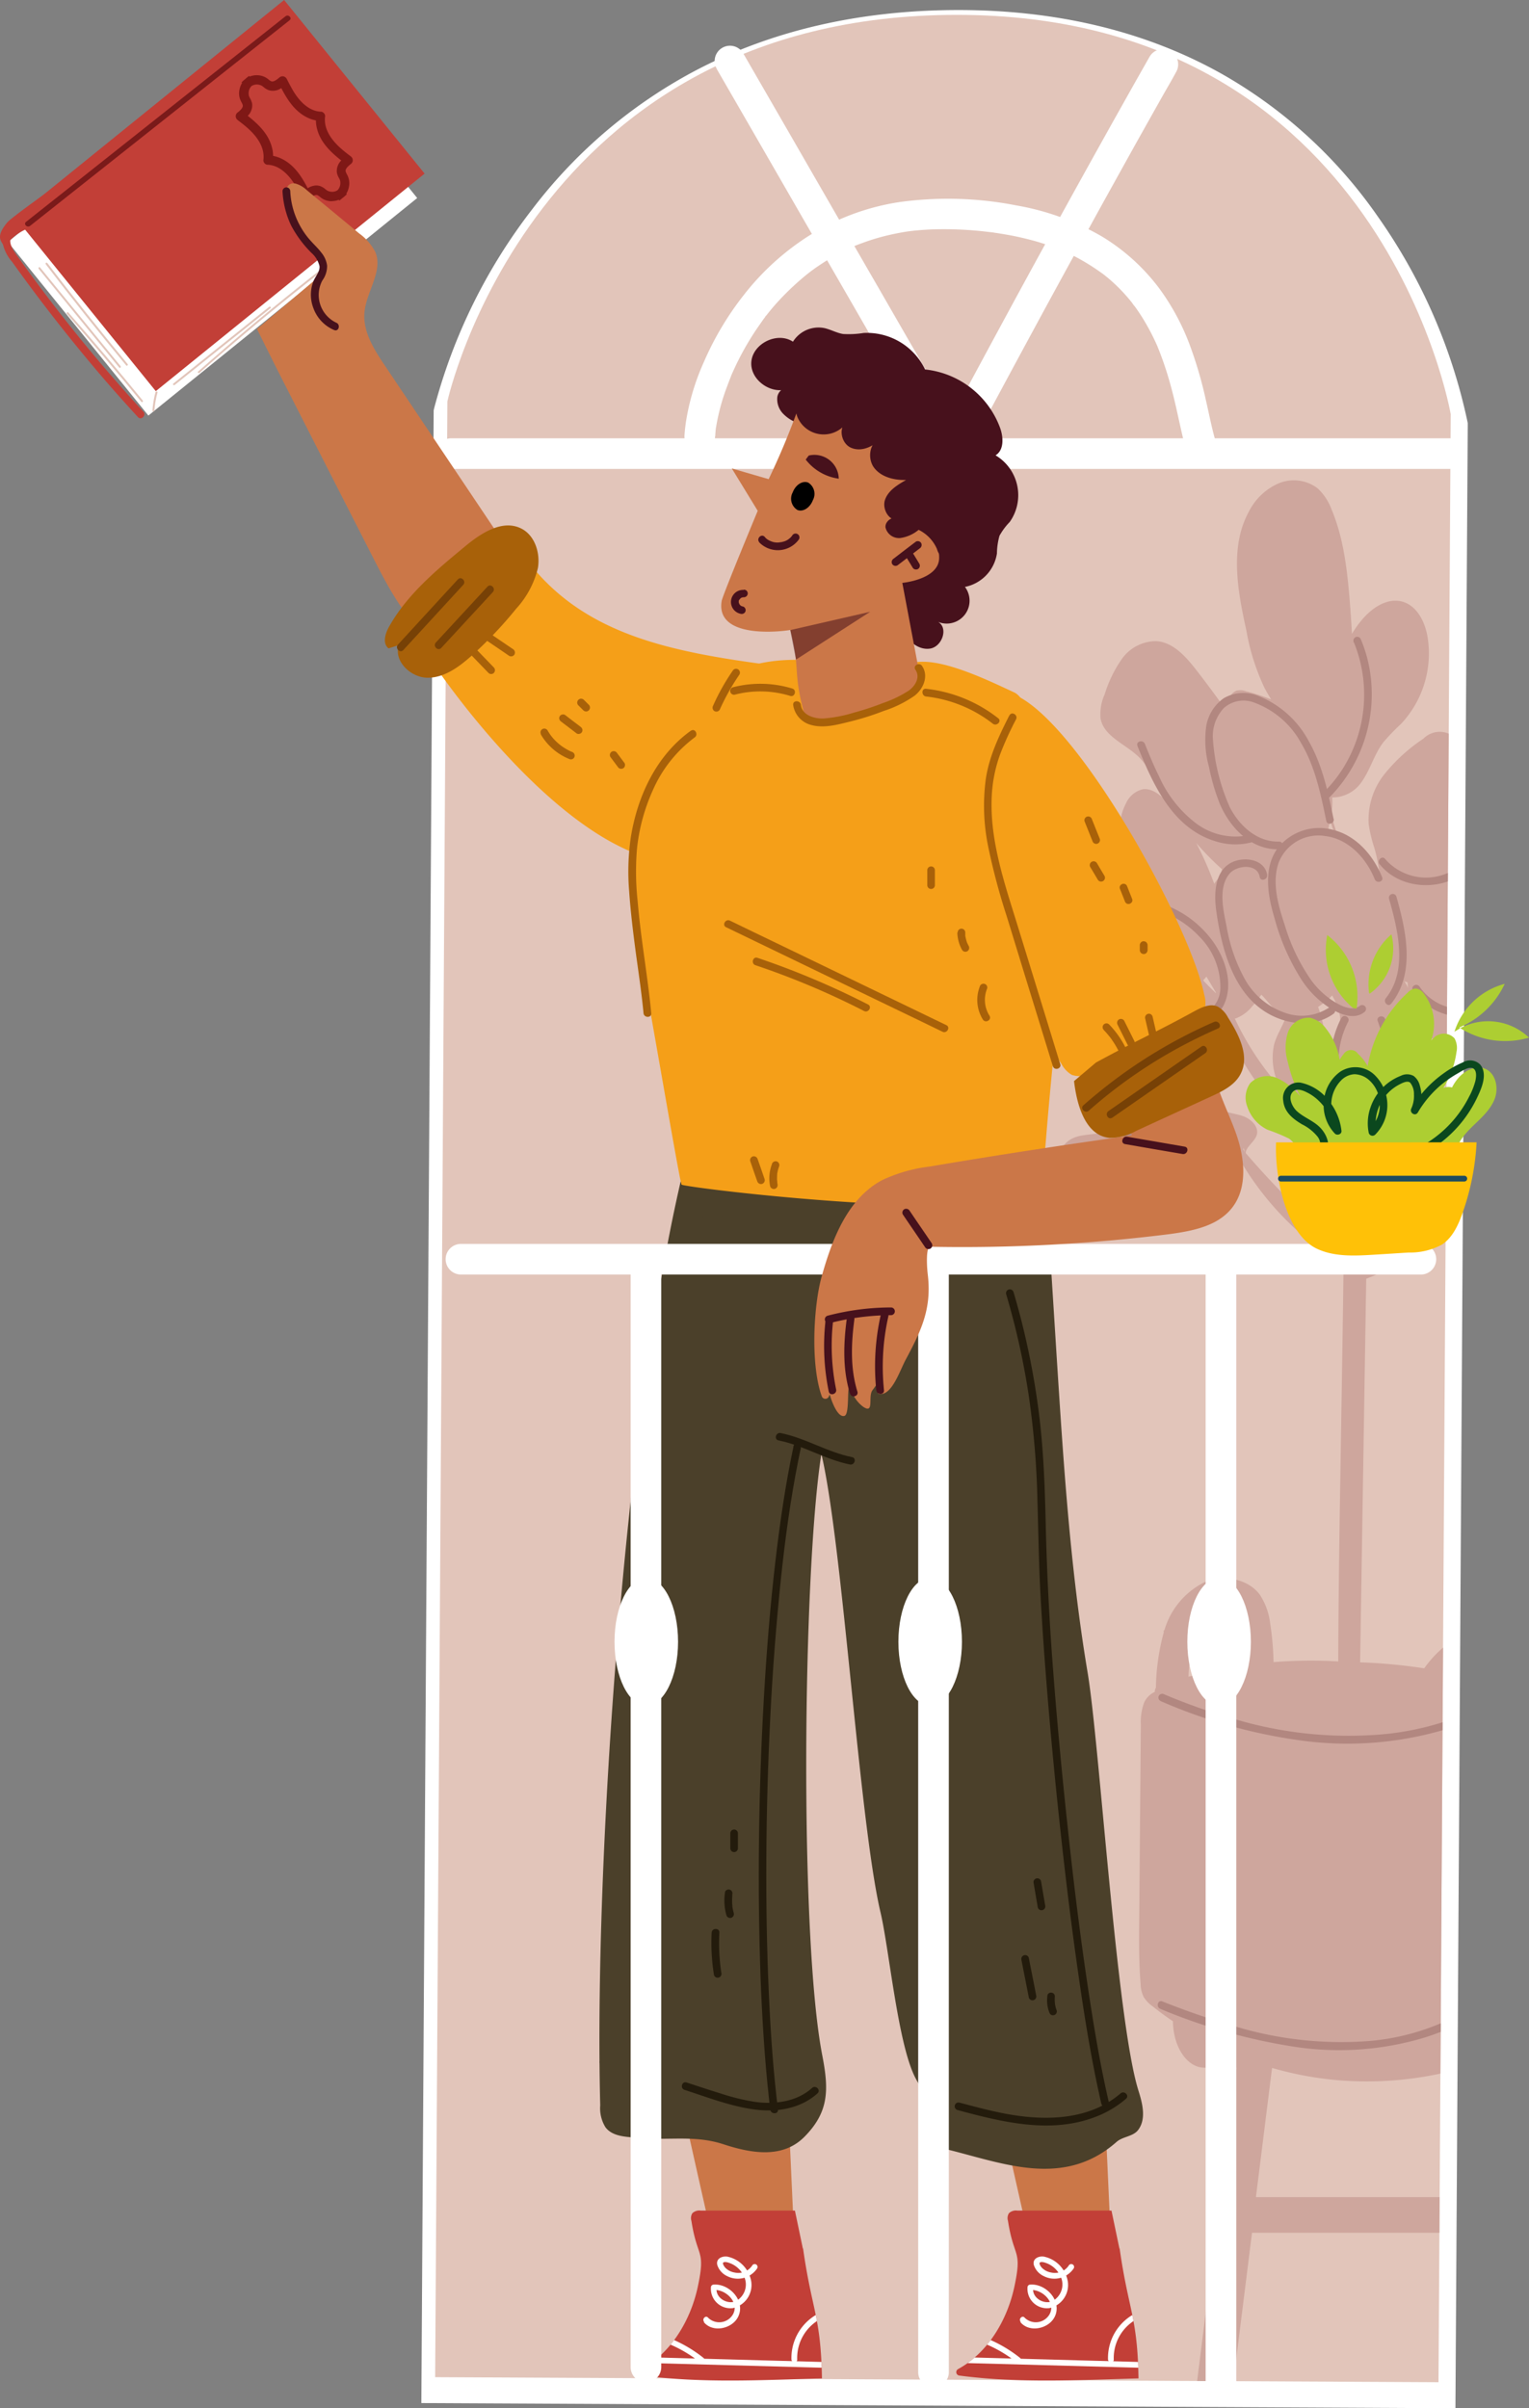 <svg xmlns="http://www.w3.org/2000/svg" xmlns:xlink="http://www.w3.org/1999/xlink" width="246.723" height="388.579" viewBox="0 0 246.723 388.579">
  <rect x="0" y="0" width="246.723" height="388.579" fill="#808080" stroke="none"/>
  <defs>
    <clipPath id="clip-path">
      <path id="Trazado_123057" data-name="Trazado 123057" d="M601.83,568.455l161.9.817L765.7,251.709S754.63,187.29,686.013,187.29,603.8,249.666,603.8,249.666L601.83,568.455Z" transform="translate(-601.83 -187.29)" fill="#e2c5ba"/>
    </clipPath>
    <clipPath id="clip-path-2">
      <path id="Trazado_123064" data-name="Trazado 123064" d="M645.961,384.131c1.393,9.9,2.879,10.959,3.046,20.972-9.622.26-19.393.8-28.922-.464a.558.558,0,0,1-.2-1.04c4.811-2.619,7.95-7.913,9.1-13.337,1.282-6.056-.093-4.458-1.04-10.569a1.516,1.516,0,0,1,.149-1.245,1.614,1.614,0,0,1,1.337-.427h15.213l1.282,6.13Z" transform="translate(-619.597 -378.02)" fill="#c23f37"/>
    </clipPath>
    <clipPath id="clip-path-3">
      <path id="Trazado_123071" data-name="Trazado 123071" d="M673.461,384.131c1.393,9.9,2.879,10.959,3.046,20.972-9.622.26-19.393.8-28.922-.464a.558.558,0,0,1-.2-1.04c4.811-2.619,7.95-7.913,9.1-13.337,1.282-6.056-.093-4.458-1.04-10.569a1.515,1.515,0,0,1,.149-1.245,1.614,1.614,0,0,1,1.337-.427h15.213l1.282,6.13Z" transform="translate(-647.097 -378.02)" fill="#c23f37"/>
    </clipPath>
  </defs>
  <g id="Grupo_1004317" data-name="Grupo 1004317" transform="translate(10152.722 2767.764)">
    <g id="Grupo_1004311" data-name="Grupo 1004311" transform="translate(-10152.722 -2767.764)">
      <path id="Trazado_123040" data-name="Trazado 123040" d="M651.16,375.1c.966,4.458,2.043,8.9,3.269,13.281a2.2,2.2,0,0,0,.5,1.022,2.078,2.078,0,0,0,1.1.409,41.09,41.09,0,0,0,9.548.483,1.649,1.649,0,0,0,1.04-.316,1.74,1.74,0,0,0,.353-1.3c-.037-6.761-.056-13.523-.093-20.284a25.036,25.036,0,0,1-10.328,1.356l-5.387,5.313Z" transform="translate(-489.309 -29.592)" fill="#cb7748"/>
      <path id="Trazado_123041" data-name="Trazado 123041" d="M767.473,573.831l-166.843-.836,1.988-321.52.056-.26A89.647,89.647,0,0,1,618.5,219.042a80.3,80.3,0,0,1,25.838-22.123c12.446-6.669,26.9-10.049,42.965-10.049s30.426,3.492,42.63,10.384a76.669,76.669,0,0,1,24.984,22.866,89.671,89.671,0,0,1,14.526,33.213l.037.223v.223l-1.988,320.034ZM605.59,568.072l156.961.78,1.95-314.87a87.229,87.229,0,0,0-13.764-31.169c-14.563-20.581-35.906-31-63.453-31s-49.373,10.124-64.754,30.073a86.906,86.906,0,0,0-14.972,30.129l-1.95,316.04Z" transform="translate(-532.64 -185.251)" fill="#fff"/>
      <g id="Grupo_86564" data-name="Grupo 86564" transform="translate(70.219 2.399)">
        <path id="Trazado_123042" data-name="Trazado 123042" d="M601.83,568.455l161.9.817L765.7,251.709S754.63,187.29,686.013,187.29,603.8,249.666,603.8,249.666L601.83,568.455Z" transform="translate(-601.83 -187.29)" fill="#e2c5ba"/>
        <g id="Grupo_86563" data-name="Grupo 86563" clip-path="url(#clip-path)">
          <path id="Trazado_123043" data-name="Trazado 123043" d="M768.573,343.195c-2.192-2.638-6.2-2.341-9.548-3.121-4.291-1-8.415-4.161-12.687-3.009a13.366,13.366,0,0,0-3.325,1.6c-2.526,1.5-5.034,3.009-7.56,4.514a.409.409,0,0,0-.149.019c-1.375.223-2.638.446-3.9.724a28.625,28.625,0,0,0,6.929-7.263,17.585,17.585,0,0,0,11.647-2.508c1.783-1.115,3.362-2.582,5.313-3.381,3.232-1.337,7.449-.892,9.678-3.585,1.728-2.08,1.43-5.127,1.059-7.8-.279-1.932-.557-3.882-.836-5.814a3.58,3.58,0,0,0-.557-1.69,3.127,3.127,0,0,0-2.136-.947,13.443,13.443,0,0,0-10.477,3.251c-2.34,2.08-3.938,5-6.52,6.8-2.415,1.69-5.573,2.322-7.467,4.57-2.582,3.028-1.783,7.56-.854,11.424l.372-.427c-3.9,4.124-8.879,7.189-13.969,9.752-5.907,2.972-12.074,5.387-17.814,8.656l.13-8.043a37,37,0,0,0,10.625-9.771l.371-.372c-.279.5.39.984.929,1.189,2.675.984,5.5,1.895,8.322,1.467,2.823-.409,5.573-2.545,5.758-5.387a3.191,3.191,0,0,0-.167-1.319c-.539-1.486-2.34-2.1-3.919-2.192a12.287,12.287,0,0,0-9.028,3.381,80.117,80.117,0,0,0,6.167-11.888c.111-.242.2-.5.3-.762a4.536,4.536,0,0,0,1.43-.5A25.825,25.825,0,0,0,733,316.8a8.576,8.576,0,0,0,2.972-6.594c-.074-1.189-.483-2.322-.5-3.511-.056-3.566,3.325-6.891,2.192-10.272a5.862,5.862,0,0,0-2.879-3.1c-.167-.093-.334-.167-.5-.241.632-1.6,1-3.306,1.728-4.867.966-2.08,2.545-3.882,3.306-6.056a14.33,14.33,0,0,0,.483-6.093c-.2-2.3-.892-4.978-3.046-5.833-2.006-.8-4.291.5-5.628,2.173-1.356,1.69-2.136,3.771-3.492,5.443a26.418,26.418,0,0,1-3.659,3.381c.539-1.672,1.077-3.325,1.616-5,.446-1.393.854-3.028-.037-4.179a4.688,4.688,0,0,0-1.69-1.17c-1.337-.632-2.656-1.282-3.994-1.913a3.69,3.69,0,0,0-4.755.427,27.844,27.844,0,0,0-6.316,5.758,11.773,11.773,0,0,0-2.526,8.006,22.042,22.042,0,0,0,.892,3.789,23.344,23.344,0,0,1,.892,4.7c-.353-.613-.724-1.226-1.077-1.82-1.43-2.359-3.325-5-5.926-5.443a25.989,25.989,0,0,1-.817-2.768,10.379,10.379,0,0,0,.149-2.731,5.707,5.707,0,0,0,4.7-2.433c1.449-2.006,2.062-4.514,3.566-6.483a35.572,35.572,0,0,1,2.842-2.953,16.619,16.619,0,0,0,4.291-13.987c-.409-2.489-1.746-5.183-4.217-5.777-2.248-.539-4.5.892-6.056,2.6a16.031,16.031,0,0,0-1.932,2.638c-.093-1.653-.2-3.325-.334-4.978-.409-5.127-.966-10.346-2.954-15.083a8.853,8.853,0,0,0-2.248-3.418,6.36,6.36,0,0,0-6.316-.8,9.72,9.72,0,0,0-4.755,4.5c-3.177,5.758-1.839,12.836-.427,19.263a36.12,36.12,0,0,0,2.916,9.232c.334.632.706,1.245,1.077,1.858a35.805,35.805,0,0,0-4.068-1.319,2.562,2.562,0,0,0-1.579-.074,2.279,2.279,0,0,0-.836.687,10.171,10.171,0,0,0-1.245,1.82c-1.43-2.025-2.9-3.994-4.421-5.944-1.653-2.118-3.678-4.384-6.353-4.57a6.788,6.788,0,0,0-5.535,2.8,20.371,20.371,0,0,0-2.823,5.777,7.764,7.764,0,0,0-.669,3.9c.52,2.842,3.827,4.049,5.963,6.018,1.727,1.6,2.73,3.827,3.845,5.907.26.483.52.966.8,1.43-.056-.056-.093-.111-.149-.167-.984-.984-2.248-1.95-3.641-1.765a3.979,3.979,0,0,0-2.712,2.266,8.708,8.708,0,0,0-.539,6.817c1,2.916,3.6,5.461,3.251,8.526a15.5,15.5,0,0,1-.316,1.56,6.384,6.384,0,0,0-2.768-1.207,6.738,6.738,0,0,0-2.786.2,5.881,5.881,0,0,0-2.471,1.189c-1.727,1.5-1.858,4.272-.854,6.334a12.685,12.685,0,0,0,4.83,4.774,7.627,7.627,0,0,1,2.73,2.415c.613,1.1.594,2.415,1.04,3.585a5.787,5.787,0,0,0,5.2,3.474,8.374,8.374,0,0,0,5.944-2.526c.613-.594,1.17-1.245,1.8-1.8a4.348,4.348,0,0,1-.223.91,2.285,2.285,0,0,0,.78.483c2.953,8.452,9.343,15.6,15.492,22.29,1.337,1.467,2.693,2.916,4.031,4.384,0,3.344-.037,6.929-.074,10.7a144.294,144.294,0,0,1-15.752-15.678c.037-.984,1.412-1.8,1.765-2.861.446-1.337-.873-2.638-2.21-3.1s-2.842-.52-3.994-1.319c-1.913-1.337-2.1-4.18-3.752-5.833-1.077-1.059-2.6-1.467-3.882-2.266-2.006-1.226-3.474-3.381-5.721-4.049a5.089,5.089,0,0,0-5.8,2.452c-1.3,2.489-.279,5.5.743,8.117.576,1.486,1.17,2.972,1.746,4.458a6.3,6.3,0,0,1-1.393.836c-1.82.78-4.031.353-5.74,1.356-1.672.984-2.378,3.065-2.489,5.015a6.688,6.688,0,0,0,1.022,4.384,5.584,5.584,0,0,0,4.514,2.1,10.016,10.016,0,0,0,4.885-1.486c2.229-1.282,4.532-3.158,7.04-2.638a14.509,14.509,0,0,1,2.4.929,8.283,8.283,0,0,0,7.133-.409,7.24,7.24,0,0,0,3.195-3.919,47.91,47.91,0,0,0,16.328,16.291c-.241,20.86-.817,46.327-.854,63.973a75.3,75.3,0,0,0-10.439.111,47.758,47.758,0,0,0-.557-6.316,10.684,10.684,0,0,0-1.653-4.551c-2.006-2.712-6.093-3.306-9.158-1.913a12.562,12.562,0,0,0-6.241,7.616.2.2,0,0,0-.093.316,35.619,35.619,0,0,0-1.282,8.99.932.932,0,0,0-.167.65,3.514,3.514,0,0,0-1.746,1.765,9.056,9.056,0,0,0-.52,3.529l-.26,31.411c-.037,3.474-.056,6.947.223,10.4a4.945,4.945,0,0,0,.5,2.136,5.123,5.123,0,0,0,1.412,1.486c1.077.854,2.173,1.672,3.306,2.433.037,4.142,2.285,7.486,5.071,7.486h5.164l-6.409,51.194c-.223,1.728.539,3.381,1.709,3.715l1.467.409c1.152.316,2.266-.817,2.489-2.545l3.269-26.135H722.71l3.269,26.135c.223,1.727,1.337,2.861,2.489,2.545l1.467-.409c1.152-.316,1.913-1.988,1.709-3.715l-6.409-51.194h7.226c2.8,0,5.071-3.381,5.071-7.56h-1.542c.464-4.514,2.991-42.779,1.059-53.311a15.442,15.442,0,0,0-2.173-6.278c-2.786-3.827-10.328-4.718-14.377-2.248a18.075,18.075,0,0,0-5.257,4.96,89,89,0,0,0-9.733-.947c-.2,0-.409,0-.613-.019l.985-61.893c9.529-3.641,17.684-11.424,27.863-11.963.186,0,.39-.019.594-.037a.15.15,0,0,0,.186.149c.334,0,.65-.037.984-.056a4.476,4.476,0,0,0,1.3,1.133c2.155,1.245,4.328,2.489,6.483,3.734,4.068,2.341,8.953,4.755,13.263,2.879,1.263-.539,2.4-1.449,3.771-1.616,1.616-.2,3.139.669,4.681,1.189,1.542.539,3.548.594,4.5-.743a4.116,4.116,0,0,0,.576-2.155c.13-2.043-.074-4.272-1.393-5.833Zm-82.27-7.133a1.4,1.4,0,0,1-.13-.149V335.8c-.093,0-.111,0-.13-.037,0-.13.019-.242.019-.372Zm-.464,76.177a19.5,19.5,0,0,1,.892,6.706q-4.765.892-9.529,1.8a26.878,26.878,0,0,1,1.375-7.56,7.667,7.667,0,0,1,1.69-3.1,3.221,3.221,0,0,1,3.251-.91c1.263.446,1.913,1.82,2.322,3.083Zm2.248,92.468,2.6-20.823a55.28,55.28,0,0,0,10.291,1.95,56.336,56.336,0,0,0,18.408-1.393l2.545,20.284H688.1ZM728.618,419.3c2.229.2,2.693,2.3,2.86,4.087a3.634,3.634,0,0,0,.037.427c-.446-.2-.91-.39-1.356-.557-2.341-.873-4.681-1.616-7.059-2.248a7.115,7.115,0,0,1,2.192-1.542,19.967,19.967,0,0,1,3.344-.167Zm-15.993-109.78v.111c-.074-.167-.13-.316-.223-.483-.111-.2-.223-.39-.353-.594.167.074.334.111.5.167.019.26.037.539.056.8Zm10.365-8.972a17.91,17.91,0,0,0,2.155-.65c-.52,1.765-.353,3.7-.91,5.461a10.075,10.075,0,0,1-1.1,2.248c-.167-.5-.316-1.022-.483-1.523-.241-.743-.483-1.486-.78-2.21a20.424,20.424,0,0,0,.594-3.381c.111-.019.2-.037.316-.056a.187.187,0,0,0,.2.111Zm-12.613,5.108a.451.451,0,0,1-.111-.186C710.3,305.524,710.34,305.6,710.377,305.654Zm11.628-4.4c-.056.39-.111.78-.186,1.152-.056.3-.13.613-.2.91-.074-.167-.167-.334-.26-.5a11.429,11.429,0,0,0,.632-1.56Zm-16.049,43.262.167-10.755a7.067,7.067,0,0,0,4.012-4.347c.929-2.731.687-5.721,1.208-8.563.446-2.452,1.449-4.978,1.709-7.411a6.218,6.218,0,0,0,.817,1.95c1.1,1.69,3.046,2.582,4.755,3.659a19.284,19.284,0,0,1,4.087,3.474,54.313,54.313,0,0,1-16.774,21.993ZM681.6,310.335s.019.093.037.149c-.687-.687-1.43-1.375-2.062-2.1.186-.186.353-.39.52-.594l1.523,2.563Zm3.344,4.161a6.313,6.313,0,0,0,2.526-1.895,16.259,16.259,0,0,0,1.486-1.895c.966.947,1.69,2.155,2.861,2.823a3.653,3.653,0,0,0,1.208.446c-.483,1.635-1.56,3.1-2.006,4.774a10.1,10.1,0,0,0,.966,6.929,46.676,46.676,0,0,1-7.3-11.108,1.834,1.834,0,0,0,.3-.093Zm9.734,14.1v.111c-.019-.019-.037-.056-.074-.074A.141.141,0,0,0,694.681,328.594Zm5.052-9.715a.27.27,0,0,0-.093.056,2.83,2.83,0,0,0-.223.241,15.873,15.873,0,0,0-.223-2.3,25.323,25.323,0,0,0-1.077-4.2c.316-.2.632-.409.91-.632a10.5,10.5,0,0,0,1.356-1.207c1,1.746,1.672,3.492,1.059,5.368a8.3,8.3,0,0,1-1.727,2.712Zm.65-35.312c.074.242.167.483.26.724a4.179,4.179,0,0,0-.483,0,1.81,1.81,0,0,0-.446.037c.093-.613.241-1.245.353-1.858.093.372.2.743.316,1.115Zm-17.758,6.891a4.554,4.554,0,0,0-.149.724,1.474,1.474,0,0,1-.037.316,7.432,7.432,0,0,0-1.077,1.319,56.082,56.082,0,0,0-2.9-6.576,47.163,47.163,0,0,0,4.161,4.235Zm12.39,38.618c0-.223.019-.427.037-.65a7.419,7.419,0,0,0,2.768-2.6,2.518,2.518,0,0,0,1.523,1.467.168.168,0,0,0,.186-.056c.539.39,1.1.743,1.616,1.1a13.163,13.163,0,0,1,1.059.8c.037,2.1.056,4.421.074,6.966-2.47-2.266-4.922-4.569-7.263-7Z" transform="translate(-555.644 -152.612)" fill="#cea69d"/>
          <path id="Trazado_123044" data-name="Trazado 123044" d="M692.6,265.872c-1.375-3.418-4.012-6.576-7.69-7.6a8.508,8.508,0,0,0-9.344,3.121c-2.173,3.269-1.393,7.579-.334,11.089a35.532,35.532,0,0,0,4.44,10.049,15.32,15.32,0,0,0,4.217,4.254c1.579,1.04,4.049,2.21,5.8.854a.647.647,0,0,0,.223-.854.629.629,0,0,0-.854-.223c-1.375,1.059-3.325-.056-4.551-.854a13.41,13.41,0,0,1-3.344-3.214,31.006,31.006,0,0,1-4.291-8.935c-1.04-3.121-2.1-6.761-1-10.012a6.884,6.884,0,0,1,7.5-4.347c3.789.446,6.669,3.6,8.025,6.984.3.724,1.486.409,1.189-.334h0Z" transform="translate(-539.784 -126.706)" fill="#b28780"/>
          <path id="Trazado_123045" data-name="Trazado 123045" d="M685,264.416c1.412,5.015,3.083,11.554-.52,16.068-.483.613.372,1.5.873.873,3.938-4.941,2.4-11.721.836-17.275a.618.618,0,0,0-1.189.334h0Z" transform="translate(-531.081 -121.813)" fill="#b28780"/>
          <path id="Trazado_123046" data-name="Trazado 123046" d="M689.44,266.489c-.873-4.254-1.783-8.6-3.938-12.408a15.878,15.878,0,0,0-8.006-7.337,6.34,6.34,0,0,0-5.777.3,6.918,6.918,0,0,0-2.8,4.384,16.056,16.056,0,0,0,.427,6.706,33.689,33.689,0,0,0,1.765,6c1.653,3.845,5.09,7.43,9.566,7.282a.623.623,0,0,0,0-1.245c-3.566.111-6.427-2.545-7.969-5.535a32.279,32.279,0,0,1-2.749-11.331,6.676,6.676,0,0,1,1.783-4.681,4.782,4.782,0,0,1,5.015-.836,14.18,14.18,0,0,1,7.467,6.52c2.266,3.808,3.158,8.247,4.049,12.538.167.78,1.356.446,1.189-.334h0Z" transform="translate(-544.478 -136.778)" fill="#b28780"/>
          <path id="Trazado_123047" data-name="Trazado 123047" d="M662.843,251.115c2.545,6.278,5.7,13.43,12.817,15.473a10.494,10.494,0,0,0,5.517.13.618.618,0,0,0-.334-1.189,10.572,10.572,0,0,1-8.619-1.969,19.469,19.469,0,0,1-5.888-7.523c-.854-1.709-1.579-3.474-2.285-5.238-.3-.724-1.486-.409-1.189.334h0Z" transform="translate(-549.534 -133.18)" fill="#b28780"/>
          <path id="Trazado_123048" data-name="Trazado 123048" d="M677.979,263.158c-.427-2.526-3.566-2.972-5.554-2.1-3.046,1.356-3.046,5.331-2.638,8.117.91,6.334,2.972,13.969,9.325,16.848,3.046,1.393,6.761,1.579,9.566-.464.632-.464.019-1.542-.632-1.059a8,8,0,0,1-7.374.836,11.775,11.775,0,0,1-6.223-5.22,26.844,26.844,0,0,1-3.028-8.656c-.52-2.6-1.393-6.186.446-8.47,1.133-1.412,4.532-1.765,4.9.5.13.78,1.319.446,1.189-.334h0Z" transform="translate(-543.717 -124.382)" fill="#b28780"/>
          <path id="Trazado_123049" data-name="Trazado 123049" d="M683.949,261.561c2.786,3.492,8.025,4.254,11.944,2.378a8.713,8.713,0,0,0,2.916-2.266c.5-.613-.372-1.486-.873-.873a8.742,8.742,0,0,1-13.114-.093c-.5-.613-1.375.26-.873.873h0Z" transform="translate(-531.539 -124.512)" fill="#b28780"/>
          <path id="Trazado_123050" data-name="Trazado 123050" d="M686.82,272.463a9.549,9.549,0,0,0,9.492,4.068c.78-.13.446-1.319-.334-1.189a8.251,8.251,0,0,1-8.1-3.511c-.446-.669-1.5-.037-1.059.632h0Z" transform="translate(-529.041 -115.037)" fill="#b28780"/>
          <path id="Trazado_123051" data-name="Trazado 123051" d="M681.353,274.53a14.953,14.953,0,0,0,.186,14.266c1.114,1.913,3.6,3.864,5.684,2.025a6.191,6.191,0,0,0,1.579-2.953,20.245,20.245,0,0,0,.78-3.938,20.65,20.65,0,0,0-1.189-9.195c-.279-.743-1.467-.427-1.189.334a19.734,19.734,0,0,1,1.245,7.04,18.86,18.86,0,0,1-.371,3.678,13.941,13.941,0,0,1-.947,3.139c-.409.836-1.115,1.635-2.136,1.393a4.009,4.009,0,0,1-2.285-1.988,12.926,12.926,0,0,1-1.8-6.13,13.732,13.732,0,0,1,1.523-7.021c.371-.706-.687-1.319-1.059-.632h0Z" transform="translate(-535.11 -112.72)" fill="#b28780"/>
          <path id="Trazado_123052" data-name="Trazado 123052" d="M667.059,293.951A14.283,14.283,0,0,1,661,286.093c-.854-2.731-1.245-6.78,1.115-8.916a4.016,4.016,0,0,1,4.662-.2,14.016,14.016,0,0,1,4.161,3.659,22.585,22.585,0,0,1,3.009,4.681,20.3,20.3,0,0,1,1.04,2.545,6.884,6.884,0,0,1,.52,3.1,4.171,4.171,0,0,1-3.529,3.269,6.346,6.346,0,0,1-5.368-2.192c-.557-.576-1.43.3-.873.873a7.888,7.888,0,0,0,5.387,2.6,5.724,5.724,0,0,0,4.792-2.378c1.3-1.839.817-4.049.111-6.018a23.627,23.627,0,0,0-2.953-5.684,20.314,20.314,0,0,0-4.347-4.662c-1.6-1.189-3.678-2.118-5.684-1.523-3.808,1.115-4.291,5.926-3.752,9.195a15.575,15.575,0,0,0,7.1,10.569c.687.427,1.3-.65.632-1.059h0Z" transform="translate(-552.709 -112.024)" fill="#b28780"/>
          <path id="Trazado_123053" data-name="Trazado 123053" d="M659.707,266.109c5.665-2.173,12.353-.26,16.439,4.124a11.528,11.528,0,0,1,3.4,8.266,4.706,4.706,0,0,1-1.932,3.789c-1.579,1-3.585.687-5.294.223a24.811,24.811,0,0,1-5.331-2.08,6.419,6.419,0,0,1-3.381-3.789.618.618,0,0,0-1.189.334c.966,3.6,4.848,5.145,8.025,6.26a11.765,11.765,0,0,0,6.018.836,5.172,5.172,0,0,0,3.882-3.381c1.208-3.232-.093-7-2.006-9.678a16.837,16.837,0,0,0-7.913-5.963,15.727,15.727,0,0,0-11.052-.111c-.743.279-.409,1.486.334,1.189h0Z" transform="translate(-552.843 -121.518)" fill="#b28780"/>
          <path id="Trazado_123054" data-name="Trazado 123054" d="M683.936,242.251a22.4,22.4,0,0,1-1.3,19.485,21.253,21.253,0,0,1-3.474,4.551.618.618,0,0,0,.873.873,23.7,23.7,0,0,0,6.557-19.708,21.919,21.919,0,0,0-1.6-5.833.625.625,0,0,0-.854-.223.647.647,0,0,0-.223.854h0Z" transform="translate(-535.668 -140.96)" fill="#b28780"/>
          <path id="Trazado_123055" data-name="Trazado 123055" d="M665.088,334.524a85.374,85.374,0,0,0,22.9,6.371,55.379,55.379,0,0,0,22.42-1.672,44.215,44.215,0,0,0,11.275-5.145c.669-.427.056-1.5-.632-1.059a45.546,45.546,0,0,1-20.451,6.854,64.25,64.25,0,0,1-22.718-2.21,97.642,97.642,0,0,1-12.446-4.328.633.633,0,0,0-.761.427.65.65,0,0,0,.427.762h0Z" transform="translate(-547.952 -62.414)" fill="#b28780"/>
          <path id="Trazado_123056" data-name="Trazado 123056" d="M665.028,361.225a92.245,92.245,0,0,0,21.752,6.13,47.769,47.769,0,0,0,20.749-1.467,34.783,34.783,0,0,0,10.179-5.052c.632-.464.019-1.542-.632-1.059a37.475,37.475,0,0,1-18.613,6.65,59.3,59.3,0,0,1-21.194-2.322,123.612,123.612,0,0,1-11.925-4.087c-.743-.3-1.059.91-.334,1.189h0Z" transform="translate(-548.003 -39.482)" fill="#b28780"/>
        </g>
      </g>
      <path id="Trazado_123058" data-name="Trazado 123058" d="M623.87,373.168q2.118,9.446,4.254,18.872a63.462,63.462,0,0,0,12.873.632q-.529-11.591-1.059-23.182l-16.068,3.678Z" transform="translate(-512.711 -28.649)" fill="#cb7748"/>
      <g id="Grupo_86566" data-name="Grupo 86566" transform="translate(103.222 356.686)">
        <path id="Trazado_123059" data-name="Trazado 123059" d="M645.961,384.131c1.393,9.9,2.879,10.959,3.046,20.972-9.622.26-19.393.8-28.922-.464a.558.558,0,0,1-.2-1.04c4.811-2.619,7.95-7.913,9.1-13.337,1.282-6.056-.093-4.458-1.04-10.569a1.516,1.516,0,0,1,.149-1.245,1.614,1.614,0,0,1,1.337-.427h15.213l1.282,6.13Z" transform="translate(-619.597 -378.02)" fill="#c23f37"/>
        <g id="Grupo_86565" data-name="Grupo 86565" clip-path="url(#clip-path-2)">
          <path id="Trazado_123060" data-name="Trazado 123060" d="M619.066,391.649l28.81.78,8.229.223a.465.465,0,0,0,0-.929l-28.81-.78-8.229-.223a.465.465,0,0,0,0,.929Z" transform="translate(-620.435 -367.129)" fill="#fff"/>
          <path id="Trazado_123061" data-name="Trazado 123061" d="M619.246,389.26a20.407,20.407,0,0,1,10.662,4.328c.464.372,1.115-.279.65-.65a21.61,21.61,0,0,0-11.312-4.607c-.594-.056-.594.873,0,.929h0Z" transform="translate(-620.28 -369.18)" fill="#fff"/>
          <path id="Trazado_123062" data-name="Trazado 123062" d="M639.267,386.564a8.077,8.077,0,0,0-6.483,8.155c.037.594.966.594.929,0a7.152,7.152,0,0,1,5.8-7.263c.594-.093.334-1-.241-.892Z" transform="translate(-608.297 -370.701)" fill="#fff"/>
          <path id="Trazado_123063" data-name="Trazado 123063" d="M625.207,392.6c1.43,1.746,4.5,1.1,5.5-.8,1.319-2.526-1.319-5.443-3.9-5.257a.457.457,0,0,0-.446.334,3.144,3.144,0,0,0,3.548,3.455,3.812,3.812,0,0,0,2.953-4.235A4.925,4.925,0,0,0,629,382.03c-.854-.13-1.895.334-1.616,1.375A3,3,0,0,0,629,385.188a3.756,3.756,0,0,0,4.811-1.263.462.462,0,0,0-.8-.464,2.69,2.69,0,0,1-2.842,1.133,2.72,2.72,0,0,1-1.393-.669,1.736,1.736,0,0,1-.464-.687c-.111-.372.3-.353.576-.316a4.083,4.083,0,0,1,2.991,2.8,3.04,3.04,0,0,1-1.449,3.455c-1.356.687-3.4-.464-3.158-2.1l-.446.334c1.895-.13,4.179,2.006,3.065,3.957a2.559,2.559,0,0,1-3.994.52c-.372-.464-1.04.2-.65.65h0Z" transform="translate(-614.855 -374.6)" fill="#fff"/>
        </g>
      </g>
      <path id="Trazado_123065" data-name="Trazado 123065" d="M651.37,373.168q2.118,9.446,4.254,18.872a63.461,63.461,0,0,0,12.873.632q-.53-11.591-1.059-23.182l-16.068,3.678Z" transform="translate(-489.129 -28.649)" fill="#cb7748"/>
      <g id="Grupo_86568" data-name="Grupo 86568" transform="translate(154.304 356.686)">
        <path id="Trazado_123066" data-name="Trazado 123066" d="M673.461,384.131c1.393,9.9,2.879,10.959,3.046,20.972-9.622.26-19.393.8-28.922-.464a.558.558,0,0,1-.2-1.04c4.811-2.619,7.95-7.913,9.1-13.337,1.282-6.056-.093-4.458-1.04-10.569a1.515,1.515,0,0,1,.149-1.245,1.614,1.614,0,0,1,1.337-.427h15.213l1.282,6.13Z" transform="translate(-647.097 -378.02)" fill="#c23f37"/>
        <g id="Grupo_86567" data-name="Grupo 86567" clip-path="url(#clip-path-3)">
          <path id="Trazado_123067" data-name="Trazado 123067" d="M646.566,391.649l28.81.78,8.229.223a.465.465,0,0,0,0-.929l-28.81-.78-8.229-.223a.465.465,0,0,0,0,.929Z" transform="translate(-647.935 -367.129)" fill="#fff"/>
          <path id="Trazado_123068" data-name="Trazado 123068" d="M646.746,389.26a20.407,20.407,0,0,1,10.662,4.328c.464.372,1.115-.279.65-.65a21.611,21.611,0,0,0-11.312-4.607c-.594-.056-.594.873,0,.929h0Z" transform="translate(-647.78 -369.18)" fill="#fff"/>
          <path id="Trazado_123069" data-name="Trazado 123069" d="M666.767,386.564a8.077,8.077,0,0,0-6.483,8.155c.037.594.966.594.929,0a7.152,7.152,0,0,1,5.8-7.263c.594-.093.334-1-.241-.892Z" transform="translate(-635.797 -370.701)" fill="#fff"/>
          <path id="Trazado_123070" data-name="Trazado 123070" d="M652.707,392.6c1.43,1.746,4.5,1.1,5.5-.8,1.319-2.526-1.319-5.443-3.9-5.257a.457.457,0,0,0-.446.334,3.144,3.144,0,0,0,3.548,3.455,3.812,3.812,0,0,0,2.954-4.235,4.925,4.925,0,0,0-3.864-4.068c-.854-.13-1.895.334-1.616,1.375a3,3,0,0,0,1.616,1.783,3.756,3.756,0,0,0,4.811-1.263.462.462,0,0,0-.8-.464,2.69,2.69,0,0,1-2.842,1.133,2.72,2.72,0,0,1-1.393-.669,1.737,1.737,0,0,1-.464-.687c-.111-.372.3-.353.576-.316a4.083,4.083,0,0,1,2.991,2.8,3.04,3.04,0,0,1-1.449,3.455c-1.356.687-3.4-.464-3.158-2.1l-.446.334c1.895-.13,4.179,2.006,3.065,3.957a2.559,2.559,0,0,1-3.994.52c-.371-.464-1.04.2-.65.65h0Z" transform="translate(-642.355 -374.6)" fill="#fff"/>
        </g>
      </g>
      <path id="Trazado_123072" data-name="Trazado 123072" d="M688.209,290.6q.836,13.04,1.653,26.061c1.1,17.145,2.173,34.327,5.015,51.268,1.932,11.572,4.681,56.209,8.192,67.41.669,2.118,1.3,4.625-.056,6.39-.817,1.059-2.47,1.022-3.474,1.913-8.935,7.876-19.244,3.009-28.68.892.687-3.957-1.876-7.634-3.752-11.182-2.842-5.368-4.254-20.823-5.647-26.73-3.474-14.8-6.074-59.2-9.548-74-3.009,19.207-3.548,78,.149,97.075,1.077,5.554,1.077,9.12-2.9,13.133-3.455,3.474-8.4,2.712-13.04,1.189s-8.749-.576-13.616-1.022c-1.95-.186-4.235-.149-5.424-1.709a5.813,5.813,0,0,1-.854-3.548c-1.022-39.4,4.068-110.765,13-149.16l59.032,2.025Z" transform="translate(-519.373 -98.032)" fill="#4b402a"/>
      <path id="Trazado_123073" data-name="Trazado 123073" d="M604.4,229.011H765.431a2.471,2.471,0,1,0,0-4.941H604.4a2.471,2.471,0,1,0,0,4.941Z" transform="translate(-531.526 -153.351)" fill="#fff"/>
      <path id="Trazado_123074" data-name="Trazado 123074" d="M628.451,241.566c0-.279.037-.557.056-.854,0-.149.037-.279.037-.409,0-.074.037-.167.037-.241,0,.111-.111.8-.037.353.093-.669.223-1.337.371-2.006a33.994,33.994,0,0,1,1.319-4.514c.149-.39.3-.8.446-1.189.074-.2.167-.409.241-.613.037-.093.074-.186.111-.3.13-.334-.279.65-.074.167.371-.854.761-1.709,1.189-2.563a45.921,45.921,0,0,1,3.009-5.145l.892-1.282c.149-.223.316-.427.464-.632.056-.093.13-.167.186-.26.223-.3-.186.26-.186.241,0-.074.13-.149.167-.2.65-.836,1.337-1.653,2.062-2.433a43.845,43.845,0,0,1,4.922-4.551s-.52.409-.223.186c.037-.037.093-.074.13-.111.111-.074.223-.167.316-.242.242-.186.5-.353.743-.539.483-.334.966-.65,1.449-.966a32.9,32.9,0,0,1,3.046-1.728c.539-.279,1.1-.539,1.653-.78l.39-.167s-.613.26-.241.111c.056-.019.111-.056.167-.074.316-.13.613-.241.929-.353a34.879,34.879,0,0,1,3.585-1.133c1.3-.334,2.6-.594,3.919-.8.111,0,.669-.093.223-.037-.464.056.111,0,.223-.019.372-.037.743-.093,1.115-.111.706-.074,1.43-.111,2.136-.149a59.068,59.068,0,0,1,9.232.39c.334.037.687.074,1.022.13.316.037-.539-.074-.223-.037a.929.929,0,0,1,.223.037c.2.037.427.056.632.093.687.111,1.375.223,2.062.353,1.263.241,2.508.539,3.752.873,1.17.334,2.322.706,3.455,1.133.26.093.5.186.761.3.13.056.241.093.372.149.279.111-.539-.241-.279-.111.093.037.167.074.26.111.5.223,1,.446,1.5.687a35.319,35.319,0,0,1,5.182,3.195c.2.149-.372-.279-.316-.241a1.033,1.033,0,0,1,.149.111c.093.074.167.13.26.2.2.167.39.316.594.483.353.3.687.594,1.022.91a26.756,26.756,0,0,1,1.895,1.95c.3.334.576.669.855,1.022.056.074.13.167.186.241.279.353-.056-.037-.149-.186a4.042,4.042,0,0,0,.427.557c.5.669.966,1.375,1.412,2.1a36.4,36.4,0,0,1,2.285,4.384c.056.13.316.743.111.26-.223-.5.056.149.111.3.149.371.3.743.427,1.115.279.724.52,1.467.761,2.192.446,1.393.836,2.8,1.189,4.217.594,2.415,1.077,4.867,1.672,7.3.111.464.241.947.39,1.412a2.476,2.476,0,1,0,4.774-1.319c-.669-2.266-1.1-4.588-1.635-6.891a66.009,66.009,0,0,0-2.508-8.6,37.582,37.582,0,0,0-5-9.325,32.708,32.708,0,0,0-9.176-8.322,41.557,41.557,0,0,0-13.876-5.052,57.15,57.15,0,0,0-18.984-.52,38.11,38.11,0,0,0-14.637,5.517,41.587,41.587,0,0,0-10.365,9.473,48.791,48.791,0,0,0-6.446,10.829,37.818,37.818,0,0,0-2.879,9.622c-.111.78-.2,1.542-.241,2.322a2.481,2.481,0,0,0,2.471,2.47,2.519,2.519,0,0,0,2.471-2.47h0Z" transform="translate(-513.038 -171.2)" fill="#fff"/>
      <path id="Trazado_123075" data-name="Trazado 123075" d="M626.441,193.724q7.022,12.148,14.024,24.315,7.022,12.148,14.024,24.315l7.913,13.709a2.5,2.5,0,0,0,4.272,0q5.377-10.086,10.829-20.154,4.57-8.442,9.195-16.829c2.359-4.309,4.755-8.6,7.133-12.891q2.368-4.235,4.755-8.47c.65-1.133,1.319-2.266,1.932-3.418a2.471,2.471,0,1,0-4.235-2.545c-.52.91-1.04,1.839-1.56,2.749-1.486,2.619-2.954,5.257-4.44,7.895q-3.455,6.186-6.873,12.371-4.514,8.192-8.972,16.383c-3.548,6.557-7.1,13.114-10.588,19.69-.483.892-.966,1.8-1.449,2.693h4.272q-7.022-12.148-14.024-24.315-7.022-12.148-14.024-24.315L630.713,191.2a2.472,2.472,0,1,0-4.272,2.489h0Z" transform="translate(-510.786 -182.595)" fill="#fff"/>
      <path id="Trazado_123076" data-name="Trazado 123076" d="M652.456,257.31c.409,1.932.446,3.957,1.189,5.777s2.526,3.455,4.477,3.176,3.028-3.325,1.319-4.309a3.69,3.69,0,0,0,4.328-5.647,6.5,6.5,0,0,0,5.164-5.405,11.18,11.18,0,0,1,.409-2.842,10.5,10.5,0,0,1,1.653-2.229,7.481,7.481,0,0,0-2.285-10.755c1.375-.836,1.282-2.879.743-4.4a14.52,14.52,0,0,0-12.111-9.455,10.415,10.415,0,0,0-9.919-5.888,15.2,15.2,0,0,1-3.306.167c-1.059-.167-2.025-.743-3.083-.966a4.865,4.865,0,0,0-5.015,2.21c-2.526-1.69-6.557.316-6.724,3.344s3.622,5.48,6.316,4.068a1.821,1.821,0,0,0-2.118,1.523,3.373,3.373,0,0,0,.947,2.693,6.22,6.22,0,0,0,9.511-.78c.594,5.015,7.374,8.062,11.517,5.164l-3.028,24.557Z" transform="translate(-508.065 -161.607)" fill="#47111c"/>
      <path id="Trazado_123077" data-name="Trazado 123077" d="M647.275,243.39c6.111-.632,11.851.966,17.944.334,4.384-.446,11.61,3.083,15.6,4.941,4.5,2.1,8.693,30.018,6.371,57.992,0,0-1.115,10.439-2.025,23.776-16.4,3.176-57.695-1.932-58.066-2.378-.316-.372-4.811-27.176-7.523-41.627a46.728,46.728,0,0,1,1.728-24.185c7.17-20.377,22.792-18.835,25.95-18.835h0Z" transform="translate(-517.113 -136.913)" fill="#f59f18"/>
      <path id="Trazado_123078" data-name="Trazado 123078" d="M639.161,221.389a120.543,120.543,0,0,1-4.829,11.591l-5.944-1.727,4.179,6.836s-5.647,13.579-5.814,14.544c-1,5.926,8.786,5.071,11.071,4.681,1.616,6.334.446,6.483,2.062,12.817a2.881,2.881,0,0,0,.836,1.672,2.8,2.8,0,0,0,2.025.39c3.529-.242,10.068-2.563,13.746-3.957a3.456,3.456,0,0,0,2.173-3.864L655.9,249.716s5.925-.539,5.944-4.031c.037-3.492-2.9-6.167-5.888-4.347l3.975-16.551-20.786-3.418Z" transform="translate(-510.3 -155.667)" fill="#cb7748"/>
      <path id="Trazado_123079" data-name="Trazado 123079" d="M658.045,253.39c-18.167-2.378-33.417-5.387-42.463-20.73-4.662,5.424-10.755,10.365-15.4,15.808-.446.52,20.377,32.451,39.1,36.333.372.074,1.207-4.012,1.56-4.142a1.977,1.977,0,0,0,.984-1.1l6.018-11.145,10.2-15.027Z" transform="translate(-533.029 -145.985)" fill="#f59f18"/>
      <path id="Trazado_123080" data-name="Trazado 123080" d="M655.6,246.08c9.845.52,30.073,36.816,32.544,48.909a4.637,4.637,0,0,1,.056,2.415,4.458,4.458,0,0,1-1.69,1.932,52.507,52.507,0,0,1-16.811,8.47,4.27,4.27,0,0,1-2.916.111,4.361,4.361,0,0,1-1.653-1.727q-9.139-14.015-18.3-28.03a4.5,4.5,0,0,1-.929-2.192,4.82,4.82,0,0,1,1.059-2.749,58.031,58.031,0,0,0,8.285-21.529l.353-5.591Z" transform="translate(-493.821 -134.477)" fill="#f59f18"/>
      <path id="Trazado_123081" data-name="Trazado 123081" d="M605.211,298.991h154.9a2.47,2.47,0,1,0,0-4.941h-154.9a2.47,2.47,0,1,0,0,4.941Z" transform="translate(-530.831 -93.341)" fill="#fff"/>
      <g id="Grupo_86570" data-name="Grupo 86570" transform="translate(99.16 201.526)">
        <g id="Grupo_86569" data-name="Grupo 86569" transform="translate(2.601)">
          <path id="Trazado_123082" data-name="Trazado 123082" d="M668.76,296.923V478.218c0,3.176,4.941,3.195,4.941,0V296.923c0-3.176-4.941-3.195-4.941,0Z" transform="translate(-575.976 -294.453)" fill="#fff"/>
          <path id="Trazado_123083" data-name="Trazado 123083" d="M618.81,296.961V474.949a2.471,2.471,0,0,0,4.941,0V296.961a2.471,2.471,0,0,0-4.941,0Z" transform="translate(-618.81 -294.49)" fill="#fff"/>
          <path id="Trazado_123084" data-name="Trazado 123084" d="M643.79,296.961V475.766a2.471,2.471,0,0,0,4.941,0V296.961a2.471,2.471,0,1,0-4.941,0Z" transform="translate(-597.389 -294.49)" fill="#fff"/>
        </g>
        <path id="Trazado_123085" data-name="Trazado 123085" d="M677.424,333.369c0,5.684-2.3,10.309-5.127,10.309s-5.127-4.607-5.127-10.309,2.3-10.309,5.127-10.309S677.424,327.667,677.424,333.369Z" transform="translate(-574.739 -269.99)" fill="#fff"/>
        <path id="Trazado_123086" data-name="Trazado 123086" d="M627.664,333.369c0,5.684-2.3,10.309-5.127,10.309s-5.127-4.607-5.127-10.309,2.3-10.309,5.127-10.309S627.664,327.667,627.664,333.369Z" transform="translate(-617.41 -269.99)" fill="#fff"/>
        <path id="Trazado_123087" data-name="Trazado 123087" d="M652.324,333.369c0,5.684-2.3,10.309-5.127,10.309s-5.127-4.607-5.127-10.309,2.3-10.309,5.127-10.309S652.324,327.667,652.324,333.369Z" transform="translate(-596.263 -269.99)" fill="#fff"/>
      </g>
      <path id="Trazado_123088" data-name="Trazado 123088" d="M642.423,236.919c1.207-.91,2.415-1.839,3.6-2.749a.652.652,0,0,0,.223-.854.634.634,0,0,0-.855-.223c-1.207.91-2.415,1.839-3.6,2.749a.652.652,0,0,0-.223.854.634.634,0,0,0,.854.223Z" transform="translate(-497.605 -145.693)" fill="#47111c"/>
      <path id="Trazado_123089" data-name="Trazado 123089" d="M642.86,234.929c.3.5.613,1,.91,1.5a.627.627,0,0,0,.372.279.719.719,0,0,0,.483-.056.634.634,0,0,0,.223-.854c-.3-.5-.613-1-.91-1.5a.627.627,0,0,0-.371-.279.719.719,0,0,0-.483.056.634.634,0,0,0-.223.854Z" transform="translate(-496.5 -144.836)" fill="#47111c"/>
      <path id="Trazado_123090" data-name="Trazado 123090" d="M634.677,221.513c-1.467.427-1.839,2.452-1.226,3.845a4.59,4.59,0,0,0,8.08.576c-1.6.817-1.133,3.566.52,4.291s3.622-.149,4.811-1.5c-1.82.557-2.229,3.232-1.059,4.755,1.152,1.5,3.251,2.006,5.145,1.95-1.375.78-2.879,1.69-3.4,3.195s.687,3.585,2.229,3.195c-.762-.78-2.266.186-2.155,1.263a2.239,2.239,0,0,0,2.415,1.709,5.94,5.94,0,0,0,2.935-1.319,6.2,6.2,0,0,1,2.953,3.084,2.675,2.675,0,0,0,.892,1.393,1.778,1.778,0,0,0,1.988-.446,4.953,4.953,0,0,0,1.282-4.217,14.829,14.829,0,0,0-1.486-4.309,3.2,3.2,0,0,0,2.433-2.4,9.7,9.7,0,0,0,.111-3.585c-.093-1-.2-2.006-.3-3.009a11.363,11.363,0,0,0-.372-2.248,5.952,5.952,0,0,0-9.956-2.452.891.891,0,0,0,1.04.724,5.579,5.579,0,0,0-8.507-4.867,4.549,4.549,0,0,0-8.508,1.17l.093-.743Z" transform="translate(-504.738 -157.983)" fill="#47111c"/>
      <path id="Trazado_123091" data-name="Trazado 123091" d="M632.68,242.093l12.891-2.953-11.963,7.709Z" transform="translate(-505.156 -140.428)" fill="#47111c" opacity="0.55"/>
      <path id="Trazado_123092" data-name="Trazado 123092" d="M636.241,230.8c-.464,1.226-1.579,1.932-2.489,1.579a2.128,2.128,0,0,1-.761-2.842c.464-1.226,1.579-1.932,2.489-1.579A2.128,2.128,0,0,1,636.241,230.8Z" transform="translate(-505.076 -150.092)"/>
      <path id="Trazado_123093" data-name="Trazado 123093" d="M630.068,233.786a4.194,4.194,0,0,0,6.39-.5.624.624,0,0,0-1.077-.632,1.943,1.943,0,0,1-.427.464,2.512,2.512,0,0,1-.52.353,2.175,2.175,0,0,1-.557.2,2.385,2.385,0,0,1-.353.074,2.1,2.1,0,0,0-.26.037,2.587,2.587,0,0,1-1.3-.186,3.091,3.091,0,0,1-.557-.279,1.942,1.942,0,0,1-.464-.427c-.539-.594-1.412.279-.873.873h0Z" transform="translate(-507.541 -146.257)" fill="#47111c"/>
      <path id="Trazado_123094" data-name="Trazado 123094" d="M629.558,237.257a1.95,1.95,0,0,0-.446,3.864.64.64,0,0,0,.762-.427.625.625,0,0,0-.427-.762.658.658,0,0,1-.2-.056c-.111-.037.111.056,0,0l-.111-.056c-.019,0-.111-.093-.037-.019l-.037-.037-.074-.074s-.093-.13-.037-.037,0-.019-.019-.037a.391.391,0,0,0-.074-.111c-.037-.093-.037-.074,0,0a.264.264,0,0,0-.037-.111.263.263,0,0,0-.037-.111c-.019-.111,0-.093,0,.019v-.223c0-.13-.037.149,0,0a.234.234,0,0,1,.019-.111c0-.056.074-.13,0,0a.158.158,0,0,1,.056-.093.411.411,0,0,0,.056-.093c.056-.093.037-.074,0,0,.037,0,.13-.13.149-.167.093-.093.019,0,0,0a.407.407,0,0,1,.093-.056c.037-.019.056-.037.093-.056.111-.056.019,0,0,0,.037,0,.2-.056.241-.056h.13a.631.631,0,0,0,.613-.613.607.607,0,0,0-.613-.613h0Z" transform="translate(-509.576 -142.075)" fill="#47111c"/>
      <g id="Grupo_86573" data-name="Grupo 86573">
        <g id="Grupo_86572" data-name="Grupo 86572">
          <rect id="Rectángulo_34887" data-name="Rectángulo 34887" width="55.8" height="36.036" transform="translate(1.274 39.04) rotate(-38.98)" fill="#fff"/>
          <rect id="Rectángulo_34888" data-name="Rectángulo 34888" width="55.8" height="36.036" transform="translate(2.47 35.101) rotate(-38.98)" fill="#c23f37"/>
          <g id="Grupo_86571" data-name="Grupo 86571" transform="translate(38.047 12.132)">
            <path id="Trazado_123095" data-name="Trazado 123095" d="M598.035,198.8c-2.359-.149-4.031-1.969-5.108-3.789-.353-.613-.687-1.245-1-1.858a.136.136,0,0,0-.2-.056c-.5.427-1.226,1-1.95.724-.39-.149-.687-.52-1.059-.706a2.449,2.449,0,0,0-2.4.111c-.056,0-.111.056-.149.093-.056.037-.093.074-.149.111a3.006,3.006,0,0,0-.594,1.282,2.2,2.2,0,0,0,.056,1.1c.111.409.409.762.5,1.17.13.743-.557,1.356-1.077,1.783a.131.131,0,0,0,0,.2c.557.427,1.115.873,1.653,1.337,1.6,1.393,3.065,3.362,2.768,5.61,2.4.26,4.049,2.08,5.127,3.9.353.613.687,1.245,1,1.858a.136.136,0,0,0,.2.056c.5-.427,1.226-1,1.95-.724.39.149.687.52,1.059.706a2.449,2.449,0,0,0,2.4-.111c.056,0,.111-.056.149-.093.056-.037.093-.074.149-.111a3.006,3.006,0,0,0,.594-1.282,2.2,2.2,0,0,0-.056-1.1c-.111-.409-.409-.762-.5-1.17-.13-.743.557-1.356,1.077-1.783a.131.131,0,0,0,0-.2c-.557-.427-1.115-.873-1.653-1.337-1.6-1.393-3.065-3.362-2.768-5.61a.845.845,0,0,1-.019-.111Zm-.149,1.839c.557,2.34,2.471,3.919,4.291,5.331a2.266,2.266,0,0,0-1.059,1.895,9.979,9.979,0,0,0,.5,1.226,2.063,2.063,0,0,1,.019,1.115,2.3,2.3,0,0,1-.613,1.1,2.4,2.4,0,0,1-1.189.409,2.237,2.237,0,0,1-1.1-.223,10.15,10.15,0,0,0-1.1-.724,2.219,2.219,0,0,0-2.062.687c-1.059-2.043-2.248-4.217-4.44-5.2a4.612,4.612,0,0,0-1.579-.409,4.722,4.722,0,0,0-.111-1.616c-.557-2.34-2.471-3.919-4.291-5.331A2.266,2.266,0,0,0,586.221,197a9.98,9.98,0,0,0-.5-1.226,2.062,2.062,0,0,1-.019-1.115,2.3,2.3,0,0,1,.613-1.1,2.464,2.464,0,0,1,1.189-.409,2.237,2.237,0,0,1,1.1.223,10.153,10.153,0,0,0,1.1.724,2.219,2.219,0,0,0,2.062-.687c1.059,2.043,2.248,4.217,4.439,5.2a4.612,4.612,0,0,0,1.579.409A4.722,4.722,0,0,0,597.887,200.643Z" transform="translate(-584.215 -192.247)" fill="#7f1816"/>
            <path id="Trazado_123096" data-name="Trazado 123096" d="M600.02,212.87a3.032,3.032,0,0,1-1.356-.316,3.463,3.463,0,0,1-.576-.39,1.5,1.5,0,0,0-.427-.279c-.39-.149-1,.353-1.319.632a.77.77,0,0,1-.632.167.81.81,0,0,1-.539-.409c-.316-.613-.632-1.226-.984-1.839-.892-1.523-2.415-3.344-4.5-3.455h-.149a.974.974,0,0,1-.353-.2l-.074-.093a.744.744,0,0,1-.149-.427c.3-2.21-1.226-4.031-2.545-5.2-.52-.464-1.077-.892-1.616-1.3a.768.768,0,0,1-.3-.576.742.742,0,0,1,.279-.613c.334-.26.947-.762.854-1.189a1.7,1.7,0,0,0-.2-.483,4.023,4.023,0,0,1-.279-.632,2.863,2.863,0,0,1-.056-1.375,3.236,3.236,0,0,1,.427-1.115l-.093-.093.446-.409s.093-.074.149-.111a.858.858,0,0,0,.13-.13l.483-.39.093.111a3.121,3.121,0,0,1,1.17-.223,3.013,3.013,0,0,1,1.337.316,3.463,3.463,0,0,1,.576.39,1.5,1.5,0,0,0,.427.279c.39.149,1-.353,1.319-.632a.771.771,0,0,1,.632-.167.81.81,0,0,1,.539.409c.316.613.632,1.226.984,1.839.892,1.523,2.415,3.344,4.5,3.455h.149a1.058,1.058,0,0,1,.371.241.724.724,0,0,1,.186.483c-.3,2.21,1.226,4.031,2.545,5.2.52.464,1.077.892,1.616,1.3a.768.768,0,0,1,.3.576.742.742,0,0,1-.279.613c-.334.26-.947.762-.873,1.189a1.943,1.943,0,0,0,.2.483,3.612,3.612,0,0,1,.279.65,2.866,2.866,0,0,1,.056,1.375,3.236,3.236,0,0,1-.427,1.115l.093.093-.446.409s-.093.074-.149.111c-.037.037-.093.074-.13.111l-.483.39-.093-.13a3.1,3.1,0,0,1-1.152.223Zm-2.508-2.545a2.08,2.08,0,0,1,.65.111,2.769,2.769,0,0,1,.8.483,1.957,1.957,0,0,0,.372.26,1.78,1.78,0,0,0,.78.167,1.577,1.577,0,0,0,.817-.26,1.6,1.6,0,0,0,.409-.762,1.927,1.927,0,0,0,0-.8,2.57,2.57,0,0,0-.186-.409,2.851,2.851,0,0,1-.334-.873,2.4,2.4,0,0,1,.706-1.95c-1.82-1.449-3.4-2.991-3.938-5.238a5.53,5.53,0,0,1-.149-1.226,5.509,5.509,0,0,1-1.189-.371c-2.1-.947-3.325-2.786-4.4-4.848a2.323,2.323,0,0,1-2.043.334,2.768,2.768,0,0,1-.8-.483,1.953,1.953,0,0,0-.372-.26,1.78,1.78,0,0,0-.78-.167,1.577,1.577,0,0,0-.817.26,1.6,1.6,0,0,0-.409.762,1.927,1.927,0,0,0,0,.8,2.571,2.571,0,0,0,.186.409,2.851,2.851,0,0,1,.334.873,2.377,2.377,0,0,1-.706,1.95c1.82,1.449,3.4,2.991,3.938,5.238a5.53,5.53,0,0,1,.149,1.226,5.511,5.511,0,0,1,1.189.372c2.1.947,3.325,2.786,4.4,4.848a2.639,2.639,0,0,1,1.393-.446Z" transform="translate(-584.51 -192.53)" fill="#7f1816"/>
          </g>
          <path id="Trazado_123097" data-name="Trazado 123097" d="M568.416,209.069a7.975,7.975,0,0,0-3.622,2.953c-.557-.947-1.579-1.579.39-3.957.706-.854,7.895-5.926,7.895-5.926l-4.681,6.929Z" transform="translate(-564.027 -172.157)" fill="#c23f37"/>
          <path id="Trazado_123098" data-name="Trazado 123098" d="M565.51,205.841a2.375,2.375,0,0,0-1.245,2.415,6.541,6.541,0,0,0,1.523,3.009c1.523,2.136,3.065,4.235,4.662,6.334,3.121,4.105,6.371,8.136,9.715,12.055,1.932,2.266,3.919,4.477,5.926,6.669.539.594,1.412-.3.873-.873a257.05,257.05,0,0,1-18.52-22.606c-.78-1.077-1.579-2.136-2.322-3.232-.5-.762-1.133-2.173,0-2.693.724-.316.093-1.393-.632-1.059h0Z" transform="translate(-563.834 -169.022)" fill="#c23f37"/>
          <path id="Trazado_123099" data-name="Trazado 123099" d="M567.014,221.287q8.275-6.548,16.551-13.114,7.857-6.213,15.7-12.445,4.82-3.817,9.622-7.616c.464-.371-.186-1.022-.65-.65q-8.275,6.548-16.551,13.114-7.857,6.213-15.7,12.445-4.82,3.817-9.622,7.616c-.464.371.186,1.022.65.65Z" transform="translate(-562.161 -184.84)" fill="#7a1a1a"/>
          <path id="Trazado_123100" data-name="Trazado 123100" d="M567.4,209.476q6.492,7.969,13,15.938c.13.149.334-.074.223-.223q-6.492-7.969-13-15.938c-.13-.149-.334.074-.223.223Z" transform="translate(-561.159 -166.1)" fill="#e2c5ba"/>
          <path id="Trazado_123101" data-name="Trazado 123101" d="M568,209.046q6.325,8.3,13,16.346c.13.149.353-.074.223-.223q-6.631-8.025-12.947-16.291c-.111-.149-.39,0-.26.149h0Z" transform="translate(-560.637 -166.431)" fill="#e2c5ba"/>
          <path id="Trazado_123102" data-name="Trazado 123102" d="M569.858,213.385c4.087,4.662,8.1,9.418,12.018,14.21.13.149.334-.074.223-.223q-5.879-7.217-12.018-14.21c-.13-.149-.353.074-.223.223Z" transform="translate(-559.061 -162.747)" fill="#e2c5ba"/>
          <path id="Trazado_123103" data-name="Trazado 123103" d="M577.771,220.095a16.242,16.242,0,0,0-.5,2.991.158.158,0,0,0,.316,0,15.246,15.246,0,0,1,.5-2.9.153.153,0,0,0-.3-.074h0Z" transform="translate(-552.672 -156.843)" fill="#e2c5ba"/>
          <path id="Trazado_123104" data-name="Trazado 123104" d="M579.327,225.277q7.746-6.186,15.473-12.39c.149-.13-.056-.334-.223-.223q-7.746,6.186-15.473,12.39c-.149.13.056.334.223.223Z" transform="translate(-551.143 -163.159)" fill="#e2c5ba"/>
          <path id="Trazado_123105" data-name="Trazado 123105" d="M581.467,226.14q7.523-6.659,15.38-12.947c1.5-1.207,3.009-2.4,4.532-3.585.149-.13-.056-.334-.223-.223q-7.941,6.186-15.547,12.743-2.2,1.895-4.347,3.789c-.149.13.074.353.223.223h0Z" transform="translate(-549.29 -165.972)" fill="#e2c5ba"/>
        </g>
        <path id="Trazado_123106" data-name="Trazado 123106" d="M627.922,262.545q-10.477-15.631-20.953-31.244c-1.746-2.6-3.566-5.48-3.269-8.6.316-3.344,3.028-6.613,1.746-9.7a8.53,8.53,0,0,0-2.6-2.991q-4.235-3.511-8.47-7a4.4,4.4,0,0,0-1.765-1.04c-2.452-.557-1.876,4.105-.334,6.074,5.535,7.114,4.347,8.693,4.347,8.693l-10.272,8.693s2.508,5.052,3.678,7.356q7.467,14.656,14.953,29.33c2.545,5,5.22,10.142,9.622,13.634a55.682,55.682,0,0,1,10.532-9.158l2.786-4.049Z" transform="translate(-544.885 -172.341)" fill="#cb7748"/>
        <path id="Trazado_123107" data-name="Trazado 123107" d="M588.57,202.877a14.549,14.549,0,0,0,1.375,5.517,18.055,18.055,0,0,0,3.307,4.458,4.2,4.2,0,0,1,1.282,2.1c.111.892-.632,1.653-.966,2.433a6,6,0,0,0-.019,4.365,6.085,6.085,0,0,0,3.362,3.548c.743.3,1.059-.892.334-1.189A4.953,4.953,0,0,1,595,217.291a3.914,3.914,0,0,0,.761-2.4,4.146,4.146,0,0,0-.947-2.118c-.52-.687-1.152-1.263-1.727-1.913a12.149,12.149,0,0,1-1.579-2.192,12.778,12.778,0,0,1-1.69-5.8.623.623,0,0,0-1.245,0h0Z" transform="translate(-542.982 -172.039)" fill="#47111c"/>
      </g>
      <path id="Trazado_123108" data-name="Trazado 123108" d="M685.983,290.255q-16.328,2.257-32.581,5.015a24.877,24.877,0,0,0-7.69,2.192c-5.573,2.972-8.08,9.529-9.771,15.6-1.3,4.662-1.82,14.21.037,19.3a.605.605,0,0,0,1.114.037c1.95-4.179,2.675-12.315,2.954-16.291a31.4,31.4,0,0,0-3.195,13.8c0,1.449,1.393,6.037,2.786,5.591.743-.241.464-3.7.687-4.44.929-3.121,1.876-6.223,2.8-9.343l-2.34,6.427a5.284,5.284,0,0,0,1.858,5.888c1.858,1.245.743-1.653,1.5-2.656a20.958,20.958,0,0,0,3.641-7.69,9.83,9.83,0,0,0-2.693,8.247c2.118.539,3.4-3.6,4.44-5.535,2.563-4.774,4.179-8.247,3.548-13.653-.186-1.523-.3-4.532.39-4.532a268.759,268.759,0,0,0,38.655-2.043c3.641-.5,7.634-1.263,9.956-4.124,2.656-3.251,2.155-8.062.762-12.037-1.393-3.957-3.566-7.746-3.9-11.944q-6.827,5.071-13.634,10.161L686,290.2Z" transform="translate(-503.365 -107.045)" fill="#cb7748"/>
      <path id="Trazado_123109" data-name="Trazado 123109" d="M657.33,285.556c.446,3.882,1.839,8.786,5.721,9.158a8.6,8.6,0,0,0,4.309-1.133c4.031-1.857,8.062-3.7,12.093-5.554,1.82-.836,3.771-1.783,4.718-3.567,1.56-2.9-.242-6.408-2.006-9.176a4.247,4.247,0,0,0-1.635-1.746c-1.207-.557-2.582.093-3.752.724-6.78,3.715-9.139,4.607-15.919,8.3l-3.511,2.972Z" transform="translate(-484.018 -111.113)" fill="#a86109"/>
      <path id="Trazado_123110" data-name="Trazado 123110" d="M599.725,250.922c-.91,2.6,1.932,5.313,4.681,5.294s5.145-1.839,7.189-3.678a67.025,67.025,0,0,0,7.059-7.467,14.885,14.885,0,0,0,3.492-6.52c.427-2.452-.483-5.331-2.712-6.427-3.028-1.5-6.5.78-9.1,2.953-4.607,3.808-9.306,7.727-12.223,12.947-.613,1.1-1.059,2.675-.056,3.455l1.672-.539Z" transform="translate(-535.357 -146.86)" fill="#a86109"/>
      <path id="Trazado_123111" data-name="Trazado 123111" d="M628.674,249.536c-5.554,3.994-8.582,10.514-9.659,17.126a38.151,38.151,0,0,0-.279,8.73c.223,3.288.632,6.557,1.059,9.826.446,3.288.947,6.576,1.263,9.882.074.78,1.319.8,1.245,0-.576-6.037-1.69-12.018-2.192-18.055a44.3,44.3,0,0,1-.111-8.452,30.518,30.518,0,0,1,2.563-9.473,21.222,21.222,0,0,1,6.761-8.526c.632-.464.019-1.542-.632-1.059h0Z" transform="translate(-517.217 -131.618)" fill="#a86109"/>
      <path id="Trazado_123112" data-name="Trazado 123112" d="M632.932,250.283a3.917,3.917,0,0,0,3.028,3.251c1.932.5,4.031-.056,5.907-.52a43.2,43.2,0,0,0,5.647-1.765,18.825,18.825,0,0,0,5.015-2.471c1.412-1.1,2.322-3.176,1.189-4.811-.446-.65-1.523-.037-1.059.632.836,1.207-.037,2.619-1.077,3.362a19.17,19.17,0,0,1-4.217,2.025,43.446,43.446,0,0,1-4.625,1.523,22.222,22.222,0,0,1-4.9.947c-1.43.056-3.455-.483-3.659-2.192-.093-.78-1.337-.78-1.245,0h0Z" transform="translate(-504.944 -136.526)" fill="#a86109"/>
      <path id="Trazado_123113" data-name="Trazado 123113" d="M653.6,248.282c-1.672,3.306-3.269,6.631-3.808,10.328a32.655,32.655,0,0,0,.427,11,104.539,104.539,0,0,0,2.953,11.071c1.17,3.789,2.322,7.579,3.492,11.368q1.978,6.408,3.957,12.836c.241.762,1.43.427,1.189-.334q-3.427-11.173-6.873-22.327c-2.155-7-4.718-14.284-4.124-21.733A22.861,22.861,0,0,1,652.1,254.6a52.213,52.213,0,0,1,2.582-5.684c.353-.706-.706-1.337-1.059-.632h0Z" transform="translate(-490.729 -132.853)" fill="#a86109"/>
      <path id="Trazado_123114" data-name="Trazado 123114" d="M644.753,247.077a21.325,21.325,0,0,1,10.755,4.384c.613.483,1.5-.39.873-.873a22.836,22.836,0,0,0-11.628-4.755c-.8-.093-.78,1.152,0,1.245h0Z" transform="translate(-495.31 -134.694)" fill="#a86109"/>
      <path id="Trazado_123115" data-name="Trazado 123115" d="M628.207,247.149a16.414,16.414,0,0,1,8.935.2c.762.241,1.1-.966.334-1.189a17.688,17.688,0,0,0-9.585-.2.618.618,0,0,0,.334,1.189h0Z" transform="translate(-509.636 -135.063)" fill="#a86109"/>
      <path id="Trazado_123116" data-name="Trazado 123116" d="M629.179,244.4A34.563,34.563,0,0,0,626,250.068a.652.652,0,0,0,.223.854.634.634,0,0,0,.854-.223,35.987,35.987,0,0,1,3.176-5.665.624.624,0,0,0-1.077-.632Z" transform="translate(-510.942 -136.181)" fill="#a86109"/>
      <path id="Trazado_123117" data-name="Trazado 123117" d="M640.985,300.38a37.682,37.682,0,0,0-.743,12.241c.074.78,1.319.8,1.245,0a36.773,36.773,0,0,1,.706-11.925c.167-.78-1.022-1.1-1.189-.334h0Z" transform="translate(-498.843 -88.303)" fill="#47111c"/>
      <path id="Trazado_123118" data-name="Trazado 123118" d="M637.759,300.882c-.52,3.957-.669,8.155.539,12.018.242.762,1.43.427,1.189-.334-1.17-3.752-1-7.839-.483-11.7a.618.618,0,0,0-.613-.613.631.631,0,0,0-.613.613h0Z" transform="translate(-501.133 -88.025)" fill="#47111c"/>
      <path id="Trazado_123119" data-name="Trazado 123119" d="M635.81,301.173a36.435,36.435,0,0,0,.557,11.089c.167.78,1.356.446,1.189-.334a35.457,35.457,0,0,1-.52-10.755c.074-.8-1.152-.78-1.245,0h0Z" transform="translate(-502.639 -87.741)" fill="#47111c"/>
      <path id="Trazado_123120" data-name="Trazado 123120" d="M636.427,302.115a40.008,40.008,0,0,1,9.956-1.3.623.623,0,0,0,0-1.245,40.7,40.7,0,0,0-10.272,1.337.618.618,0,0,0,.334,1.189h0Z" transform="translate(-502.587 -88.608)" fill="#47111c"/>
      <path id="Trazado_123121" data-name="Trazado 123121" d="M642.5,291.931c1.189,1.765,2.4,3.511,3.585,5.275a.647.647,0,0,0,.854.223.634.634,0,0,0,.223-.854c-1.189-1.765-2.4-3.511-3.585-5.275a.647.647,0,0,0-.854-.223.634.634,0,0,0-.223.854Z" transform="translate(-496.809 -95.959)" fill="#47111c"/>
      <path id="Trazado_123122" data-name="Trazado 123122" d="M661.965,285.933c3.1.539,6.186,1.077,9.288,1.6.78.13,1.115-1.059.334-1.189-3.1-.539-6.186-1.077-9.288-1.6-.78-.13-1.115,1.059-.334,1.189Z" transform="translate(-480.424 -101.329)" fill="#47111c"/>
      <path id="Trazado_123123" data-name="Trazado 123123" d="M647.37,370.589c7.189,1.932,15.046,3.919,22.309,1.115a16.515,16.515,0,0,0,4.922-2.916c.613-.52-.279-1.393-.873-.873-5.405,4.644-13.077,4.458-19.634,3.065-2.136-.446-4.254-1.022-6.371-1.579a.618.618,0,0,0-.334,1.189h0Z" transform="translate(-492.912 -30.138)" fill="#231b0c"/>
      <path id="Trazado_123124" data-name="Trazado 123124" d="M647.876,299.116a40.77,40.77,0,0,0,9.455,10.569c.613.483,1.5-.39.873-.873a40.233,40.233,0,0,1-9.269-10.309c-.427-.669-1.486-.056-1.059.632h0Z" transform="translate(-492.21 -89.77)" fill="#4b402a"/>
      <path id="Trazado_123125" data-name="Trazado 123125" d="M651.443,298.766A121.382,121.382,0,0,1,655.1,315.2a138.6,138.6,0,0,1,1.393,16.848c.149,5.145.223,10.272.5,15.417.186,3.251.39,6.52.632,9.771q.892,11.981,2.136,23.925c.873,8.359,1.839,16.7,3.009,25.04.984,7.059,2.062,14.117,3.566,21.1.149.687.3,1.393.464,2.08.186.78,1.375.446,1.189-.334-1.542-6.669-2.619-13.467-3.622-20.247-1.207-8.266-2.21-16.569-3.083-24.872q-1.31-12.148-2.248-24.315c-.613-7.932-1.022-15.845-1.208-23.814-.13-5.684-.334-11.387-1-17.034a124.867,124.867,0,0,0-3.083-16.346c-.353-1.337-.724-2.675-1.115-3.994a.618.618,0,0,0-1.189.334h0Z" transform="translate(-489.09 -89.958)" fill="#231b0c"/>
      <path id="Trazado_123126" data-name="Trazado 123126" d="M631.865,311.675c3.994.8,7.523,3.083,11.517,3.882.78.149,1.115-1.04.334-1.189-3.994-.8-7.523-3.083-11.517-3.882-.78-.149-1.115,1.04-.334,1.189Z" transform="translate(-506.235 -79.258)" fill="#231b0c"/>
      <path id="Trazado_123127" data-name="Trazado 123127" d="M635.549,311.845c-1.3,6.093-2.192,12.278-2.916,18.464-.854,7.282-1.43,14.582-1.858,21.9q-.669,11.591-.8,23.182-.139,11.145.26,22.272c.241,6.371.632,12.761,1.319,19.114.074.687.149,1.393.241,2.08.093.78,1.337.78,1.245,0-.761-6.167-1.189-12.371-1.467-18.575-.334-7.3-.446-14.619-.409-21.919q.056-11.563.65-23.108.557-11.09,1.709-22.123c.669-6.334,1.523-12.65,2.768-18.91.13-.687.279-1.375.427-2.043.167-.78-1.022-1.115-1.189-.334h0Z" transform="translate(-507.504 -78.462)" fill="#231b0c"/>
      <path id="Trazado_123128" data-name="Trazado 123128" d="M623.667,368.094c3.864,1.245,7.765,2.786,11.814,3.232,3.418.372,7.059-.3,9.659-2.656.594-.539-.279-1.412-.873-.873-2.471,2.229-6,2.675-9.176,2.248a34.91,34.91,0,0,1-5.5-1.337c-1.858-.576-3.715-1.189-5.573-1.8-.761-.242-1.077.947-.334,1.189h0Z" transform="translate(-513.232 -30.894)" fill="#231b0c"/>
      <path id="Trazado_123129" data-name="Trazado 123129" d="M616.578,366c.669.26,1.337.539,2.025.8a.72.72,0,0,0,.483-.056.617.617,0,0,0-.149-1.133c-.669-.26-1.337-.539-2.025-.8a.732.732,0,0,0-.483.056.617.617,0,0,0,.149,1.133Z" transform="translate(-519.35 -32.682)" fill="#4b402a"/>
      <path id="Trazado_123130" data-name="Trazado 123130" d="M625.513,290.753c-.167,1.337-.334,2.675-.5,4.031a.613.613,0,0,0,1.226,0c.167-1.337.334-2.675.5-4.031a.613.613,0,0,0-1.226,0Z" transform="translate(-511.734 -96.695)" fill="#4b402a"/>
      <path id="Trazado_123131" data-name="Trazado 123131" d="M626.856,290.753c-.056,1.467-.13,2.953-.186,4.421a.631.631,0,0,0,.613.613.619.619,0,0,0,.613-.613c.056-1.467.13-2.953.186-4.421a.631.631,0,0,0-.613-.613.619.619,0,0,0-.613.613Z" transform="translate(-510.31 -96.694)" fill="#4b402a"/>
      <path id="Trazado_123132" data-name="Trazado 123132" d="M627.242,267.061q13.569,6.548,27.157,13.114c2.582,1.245,5.182,2.489,7.764,3.752.706.353,1.337-.724.632-1.059q-13.569-6.548-27.157-13.114c-2.582-1.245-5.182-2.489-7.765-3.752-.706-.353-1.337.724-.632,1.059Z" transform="translate(-510.083 -117.453)" fill="#a86109"/>
      <path id="Trazado_123133" data-name="Trazado 123133" d="M629.845,270.406A127.4,127.4,0,0,1,647.38,277.8c.706.353,1.337-.706.632-1.059a131.787,131.787,0,0,0-17.832-7.523c-.762-.26-1.077.947-.334,1.189h0Z" transform="translate(-507.949 -114.668)" fill="#a86109"/>
      <path id="Trazado_123134" data-name="Trazado 123134" d="M629.213,287.224c.372,1.077.743,2.173,1.133,3.251a.633.633,0,0,0,.762.427.625.625,0,0,0,.427-.762c-.371-1.077-.743-2.173-1.133-3.251a.633.633,0,0,0-.761-.427.625.625,0,0,0-.427.762Z" transform="translate(-508.153 -99.871)" fill="#a86109"/>
      <path id="Trazado_123135" data-name="Trazado 123135" d="M631.287,287.315a6.372,6.372,0,0,0-.3,3.585.625.625,0,0,0,.762.427.633.633,0,0,0,.427-.762.927.927,0,0,0-.037-.223c-.037-.186,0,.13,0-.074a3.041,3.041,0,0,0-.037-.409c0-.26,0-.52.019-.78,0-.019.019-.223,0-.093a.515.515,0,0,1,.019-.167c.019-.13.056-.26.074-.39a6.277,6.277,0,0,1,.241-.78.633.633,0,0,0-.427-.762.65.65,0,0,0-.761.427h0Z" transform="translate(-506.716 -99.497)" fill="#a86109"/>
      <path id="Trazado_123136" data-name="Trazado 123136" d="M659.99,275.962a10.8,10.8,0,0,1,.743.836,7.044,7.044,0,0,1,.632.836,13.675,13.675,0,0,1,1.133,1.95.629.629,0,0,0,.854.223.647.647,0,0,0,.223-.854,14.893,14.893,0,0,0-2.712-3.882.617.617,0,0,0-.873.873h0Z" transform="translate(-481.886 -109.766)" fill="#a86109"/>
      <path id="Trazado_123137" data-name="Trazado 123137" d="M661.144,275.443l1.616,3.232a.63.63,0,0,0,.854.223.647.647,0,0,0,.223-.854l-1.616-3.232a.63.63,0,0,0-.854-.223.647.647,0,0,0-.223.854Z" transform="translate(-480.81 -110.101)" fill="#a86109"/>
      <path id="Trazado_123138" data-name="Trazado 123138" d="M663.518,274.845l.836,3.622a.61.61,0,0,0,.762.427.633.633,0,0,0,.427-.762l-.836-3.622a.61.61,0,0,0-.762-.427.633.633,0,0,0-.427.762Z" transform="translate(-478.726 -110.488)" fill="#a86109"/>
      <path id="Trazado_123139" data-name="Trazado 123139" d="M604.83,243.167l3.176,3.288a.617.617,0,0,0,.873,0,.634.634,0,0,0,0-.873l-3.176-3.288a.617.617,0,0,0-.873,0,.634.634,0,0,0,0,.873Z" transform="translate(-529.187 -137.879)" fill="#a86109"/>
      <path id="Trazado_123140" data-name="Trazado 123140" d="M606.459,242.187c1.207.817,2.415,1.635,3.6,2.452a.634.634,0,0,0,.855-.223.652.652,0,0,0-.223-.854c-1.208-.817-2.415-1.635-3.6-2.452a.634.634,0,0,0-.854.223.652.652,0,0,0,.223.854Z" transform="translate(-527.899 -138.813)" fill="#a86109"/>
      <path id="Trazado_123141" data-name="Trazado 123141" d="M659.123,289.1a78.338,78.338,0,0,1,15.845-10.867c1.635-.854,3.288-1.635,4.978-2.378.724-.316.093-1.375-.632-1.059a79.848,79.848,0,0,0-16.774,9.9c-1.467,1.133-2.916,2.322-4.309,3.548-.594.52.279,1.393.873.873h0Z" transform="translate(-483.415 -109.901)" fill="#774106"/>
      <path id="Trazado_123142" data-name="Trazado 123142" d="M661.079,288.424q7.5-5.21,14.99-10.4c.65-.446.037-1.523-.632-1.059q-7.5,5.21-14.99,10.4c-.65.446-.037,1.523.632,1.059Z" transform="translate(-481.581 -108.092)" fill="#774106"/>
      <path id="Trazado_123143" data-name="Trazado 123143" d="M599.551,247.807c3.214-3.511,6.446-7,9.659-10.514.539-.576-.334-1.467-.873-.873-3.214,3.511-6.446,7-9.659,10.514-.539.576.334,1.467.873.873Z" transform="translate(-534.459 -142.928)" fill="#774106"/>
      <path id="Trazado_123144" data-name="Trazado 123144" d="M602.841,246.933c2.768-3.009,5.554-6,8.322-9.009.539-.576-.334-1.467-.873-.873-2.768,3.009-5.554,6-8.322,9.009-.539.576.334,1.467.873.873Z" transform="translate(-531.637 -142.388)" fill="#774106"/>
      <path id="Trazado_123145" data-name="Trazado 123145" d="M658.78,261.755c.409.669.8,1.337,1.207,2.025a.624.624,0,0,0,1.077-.632c-.409-.669-.8-1.337-1.207-2.025a.624.624,0,0,0-1.077.632Z" transform="translate(-482.849 -121.843)" fill="#a86109"/>
      <path id="Trazado_123146" data-name="Trazado 123146" d="M661.326,263.554c.26.669.539,1.337.8,2.025a.688.688,0,0,0,.279.372.625.625,0,0,0,.483.056.71.71,0,0,0,.371-.279.554.554,0,0,0,.056-.483c-.26-.669-.539-1.337-.8-2.025a.687.687,0,0,0-.279-.372.625.625,0,0,0-.483-.056.71.71,0,0,0-.372.279.555.555,0,0,0-.056.483Z" transform="translate(-480.621 -120.169)" fill="#a86109"/>
      <path id="Trazado_123147" data-name="Trazado 123147" d="M658.256,257.7c.427,1.059.854,2.136,1.282,3.2a.625.625,0,0,0,.762.427.618.618,0,0,0,.427-.762c-.427-1.059-.854-2.136-1.282-3.195a.624.624,0,0,0-.761-.427.618.618,0,0,0-.427.762Z" transform="translate(-483.253 -125.186)" fill="#a86109"/>
      <path id="Trazado_123148" data-name="Trazado 123148" d="M663.04,268.392v.8a.686.686,0,0,0,.186.446.482.482,0,0,0,.2.13.515.515,0,0,0,.241.056.576.576,0,0,0,.446-.186.685.685,0,0,0,.186-.446v-.8a.685.685,0,0,0-.186-.446.481.481,0,0,0-.2-.13.514.514,0,0,0-.242-.056.576.576,0,0,0-.446.186.686.686,0,0,0-.186.446Z" transform="translate(-479.121 -115.886)" fill="#a86109"/>
      <path id="Trazado_123149" data-name="Trazado 123149" d="M611.025,250.21a9.412,9.412,0,0,0,4.7,4.031.61.61,0,0,0,.761-.427.633.633,0,0,0-.427-.762,3.608,3.608,0,0,1-.557-.26,6.58,6.58,0,0,1-.613-.353c-.186-.111-.372-.241-.557-.372-.167-.13-.3-.223-.483-.39a7.784,7.784,0,0,1-1.728-2.1.617.617,0,0,0-1.059.632h0Z" transform="translate(-523.772 -131.734)" fill="#a86109"/>
      <path id="Trazado_123150" data-name="Trazado 123150" d="M612.911,249.214c.836.632,1.672,1.263,2.508,1.913a.615.615,0,0,0,.483.056.6.6,0,0,0,.427-.762.791.791,0,0,0-.279-.371c-.836-.632-1.672-1.263-2.508-1.913a.615.615,0,0,0-.483-.056.6.6,0,0,0-.427.762.791.791,0,0,0,.279.371Z" transform="translate(-522.37 -132.781)" fill="#a86109"/>
      <path id="Trazado_123151" data-name="Trazado 123151" d="M614.356,247.767l.8.8a.649.649,0,0,0,.446.186.361.361,0,0,0,.241-.056.48.48,0,0,0,.2-.13.649.649,0,0,0,.186-.446.6.6,0,0,0-.186-.446l-.8-.8a.649.649,0,0,0-.446-.186.361.361,0,0,0-.241.056.48.48,0,0,0-.2.13.649.649,0,0,0-.186.446.6.6,0,0,0,.186.446Z" transform="translate(-521.029 -133.954)" fill="#a86109"/>
      <path id="Trazado_123152" data-name="Trazado 123152" d="M617.086,252.179l1.207,1.616a.627.627,0,0,0,.371.279.719.719,0,0,0,.483-.056.642.642,0,0,0,.223-.854c-.409-.539-.8-1.077-1.207-1.616a.627.627,0,0,0-.372-.279.719.719,0,0,0-.483.056.642.642,0,0,0-.223.854Z" transform="translate(-518.596 -130.044)" fill="#a86109"/>
      <path id="Trazado_123153" data-name="Trazado 123153" d="M644.58,261.873v2.415a.613.613,0,0,0,1.226,0v-2.415a.613.613,0,0,0-1.226,0Z" transform="translate(-494.951 -121.46)" fill="#a86109"/>
      <path id="Trazado_123154" data-name="Trazado 123154" d="M647.19,267.3a6.077,6.077,0,0,0,.761,2.786.634.634,0,0,0,.854.223.647.647,0,0,0,.223-.854c-.056-.093-.093-.186-.149-.279-.019-.056-.056-.111-.074-.167a.974.974,0,0,1-.111-.3,2.03,2.03,0,0,1-.093-.316c-.056-.2-.093-.39-.13-.594-.019-.167,0,.093,0-.037v-.483a.618.618,0,0,0-.613-.613.607.607,0,0,0-.613.613h0Z" transform="translate(-492.713 -116.821)" fill="#a86109"/>
      <path id="Trazado_123155" data-name="Trazado 123155" d="M649.326,271.916a5.97,5.97,0,0,0,.5,5.313c.427.669,1.486.056,1.059-.632a4.779,4.779,0,0,1-.372-4.365.61.61,0,0,0-.427-.762.633.633,0,0,0-.761.427h0Z" transform="translate(-491.227 -112.723)" fill="#a86109"/>
      <path id="Trazado_123156" data-name="Trazado 123156" d="M634.02,226.285a8.13,8.13,0,0,0,5.331,3.083,3.928,3.928,0,0,0-4.848-3.734l-.483.65Z" transform="translate(-504.007 -152.13)" fill="#47111c"/>
      <path id="Trazado_123157" data-name="Trazado 123157" d="M652.768,356.613c.39,2.025.8,4.031,1.189,6.056a.61.61,0,0,0,.762.427.624.624,0,0,0,.427-.762c-.39-2.025-.8-4.031-1.189-6.056a.61.61,0,0,0-.761-.427.625.625,0,0,0-.427.762Z" transform="translate(-487.945 -40.365)" fill="#231b0c"/>
      <path id="Trazado_123158" data-name="Trazado 123158" d="M655.048,359.538a5.333,5.333,0,0,0,.3,2.749.687.687,0,0,0,.279.372.624.624,0,0,0,.483.056.618.618,0,0,0,.427-.762,3.452,3.452,0,0,1-.186-.576c-.019-.093-.037-.167-.056-.26a.543.543,0,0,0-.037-.167h0c0-.186-.037-.372-.037-.576v-.446c0-.037.037-.241,0-.056a.731.731,0,0,0-.056-.483.642.642,0,0,0-.854-.223.563.563,0,0,0-.279.372h0Z" transform="translate(-486.026 -37.57)" fill="#231b0c"/>
      <path id="Trazado_123159" data-name="Trazado 123159" d="M653.826,349.942c.223,1.3.446,2.619.669,3.919a.617.617,0,1,0,1.189-.334c-.223-1.3-.446-2.619-.669-3.919a.617.617,0,1,0-1.189.334Z" transform="translate(-487.033 -46.085)" fill="#231b0c"/>
      <path id="Trazado_123160" data-name="Trazado 123160" d="M625.869,354.156a32.237,32.237,0,0,0,.372,6.817.61.61,0,0,0,.761.427.625.625,0,0,0,.427-.762,31.491,31.491,0,0,1-.316-6.483c.037-.8-1.189-.8-1.245,0h0Z" transform="translate(-511.032 -42.312)" fill="#231b0c"/>
      <path id="Trazado_123161" data-name="Trazado 123161" d="M627.058,350.594a8.5,8.5,0,0,0,.223,3.678.618.618,0,0,0,.762.427.633.633,0,0,0,.427-.762c-.074-.26-.13-.52-.186-.8a.657.657,0,0,0-.037-.186v-.13a2.772,2.772,0,0,0-.037-.39c0-.279-.019-.539,0-.817a2.492,2.492,0,0,1,.019-.372v-.334a.617.617,0,1,0-1.189-.334h0Z" transform="translate(-510.066 -45.25)" fill="#231b0c"/>
      <path id="Trazado_123162" data-name="Trazado 123162" d="M627.47,345.533v2.415a.613.613,0,0,0,1.226,0v-2.415a.613.613,0,0,0-1.226,0Z" transform="translate(-509.624 -49.719)" fill="#231b0c"/>
      <g id="Grupo_86574" data-name="Grupo 86574" transform="translate(201.011 150.76)">
        <path id="Trazado_123163" data-name="Trazado 123163" d="M680.3,299.213c.669-1.04-.074-2.489-1.114-3.158a31.017,31.017,0,0,0-3.436-1.412,6.377,6.377,0,0,1-3.269-3.771,4,4,0,0,1,.5-3.752,3.94,3.94,0,0,1,4.384-.78,10.391,10.391,0,0,1,3.678,2.935,24.116,24.116,0,0,1-2.025-5.61,8.164,8.164,0,0,1,0-4.625,3.566,3.566,0,0,1,3.566-2.47,4.419,4.419,0,0,1,2.619,1.765,10.877,10.877,0,0,1,1.69,10.4,6.5,6.5,0,0,1,1.152-6.3,1.388,1.388,0,0,1,2.322-.037,7.5,7.5,0,0,1,1.56,9.028,20.813,20.813,0,0,1,6.483-18.928,1.97,1.97,0,0,1,1.245-.632,1.849,1.849,0,0,1,1.337.836,8.014,8.014,0,0,1-.2,9.975,6.794,6.794,0,0,1,1.932-2.991,2.327,2.327,0,0,1,3.213.223,3.164,3.164,0,0,1,.316,2.192,14.44,14.44,0,0,1-3.214,7.3c-.13-1.579,2.452-2.266,3.362-.966s-.074,3.288-1.6,3.7a7.479,7.479,0,0,1,1.8-5.888c1.04-1.17,2.731-2.025,4.2-1.467,1.839.706,2.322,3.232,1.56,5.034-.761,1.82-2.34,3.121-3.734,4.5-1.393,1.393-2.712,3.1-2.656,5.071a13.108,13.108,0,0,0-4.96-.78c-5.331-.167-10.644-.316-15.975-.483l-4.737,1.077Z" transform="translate(-672.242 -263.121)" fill="#adce32"/>
        <path id="Trazado_123164" data-name="Trazado 123164" d="M682.3,293.335c.929-1.319.353-2.991-.594-4.124-1.077-1.3-2.768-1.8-3.994-2.916-.761-.687-1.579-2.359-.557-3.214.65-.557,1.672-.074,2.322.26a7.412,7.412,0,0,1,1.858,1.375,7.928,7.928,0,0,1,2.322,4.718l1.059-.446a5.581,5.581,0,0,1,.056-7.579A3.273,3.273,0,0,1,687,280.332a3.673,3.673,0,0,1,2.34.929,5.142,5.142,0,0,1,1.728,3.641,5.343,5.343,0,0,1-1.6,4.254c.353.093.687.186,1.04.279a7.1,7.1,0,0,1,3.678-7.412c.464-.242,1.337-.724,1.8-.334a2.886,2.886,0,0,1,.613,1.913,4.793,4.793,0,0,1-.427,2.266c-.334.706.65,1.319,1.059.632a17.348,17.348,0,0,1,3.938-4.607,18.922,18.922,0,0,1,2.489-1.69c.594-.334,1.969-1.3,2.619-.724.5.446.353,1.412.223,1.988a11.456,11.456,0,0,1-1,2.489,18.695,18.695,0,0,1-8.842,8.563c-.724.334-.093,1.393.632,1.059a19.869,19.869,0,0,0,9.418-9.288c.743-1.542,1.876-3.957.576-5.517a2.292,2.292,0,0,0-2.786-.353,15.9,15.9,0,0,0-3.046,1.727,18.606,18.606,0,0,0-5.294,5.74c.353.2.706.409,1.059.632a6.061,6.061,0,0,0,.334-4.347,2.762,2.762,0,0,0-1-1.56,2.227,2.227,0,0,0-2.08-.019,8.316,8.316,0,0,0-4.885,5.108,7.715,7.715,0,0,0-.279,4.105.629.629,0,0,0,1.04.279,6.769,6.769,0,0,0,.093-9.436,4.465,4.465,0,0,0-5.758-.706,6.422,6.422,0,0,0-2.6,4.532,6.663,6.663,0,0,0,1.765,5.443c.353.353,1.114.111,1.059-.446a9.407,9.407,0,0,0-2.043-4.867,7.7,7.7,0,0,0-4.57-2.916,2.491,2.491,0,0,0-2.786,2.9c.167,1.857,1.542,2.935,3.028,3.826a7.493,7.493,0,0,1,2.415,1.876,2.111,2.111,0,0,1,.26,2.47c-.464.65.613,1.263,1.059.632h0Z" transform="translate(-669.453 -257.763)" fill="#0b481e"/>
        <path id="Trazado_123165" data-name="Trazado 123165" d="M690.38,279.15a11.662,11.662,0,0,1,8.1-7.69,14,14,0,0,1-7.337,7.04,13.6,13.6,0,0,0,11.257,1.635,9.572,9.572,0,0,0-11.089-1.523l-.91.557Z" transform="translate(-656.688 -263.473)" fill="#adce32"/>
        <path id="Trazado_123166" data-name="Trazado 123166" d="M683.6,279a12.234,12.234,0,0,1-4.161-11.777,12.544,12.544,0,0,1,4.718,11.87L683.6,279Z" transform="translate(-666.277 -267.109)" fill="#adce32"/>
        <path id="Trazado_123167" data-name="Trazado 123167" d="M682.99,276.541a10.652,10.652,0,0,1,3.622-9.381,8.93,8.93,0,0,1-3.529,9.585Z" transform="translate(-663.099 -267.16)" fill="#adce32"/>
        <path id="Trazado_123168" data-name="Trazado 123168" d="M674.89,285.23c-.242,5.535,1.56,14.767,6.557,17.145,2.8,1.337,6.074,1.17,9.176.984,1.895-.111,3.789-.241,5.665-.353a10.817,10.817,0,0,0,5.368-1.282c1.69-1.115,2.6-3.083,3.288-5a40.538,40.538,0,0,0,2.3-11.5Z" transform="translate(-669.989 -251.664)" fill="#ffc107"/>
        <path id="Trazado_123169" data-name="Trazado 123169" d="M675.5,289.059h29.628a.465.465,0,0,0,0-.929H675.5a.465.465,0,0,0,0,.929Z" transform="translate(-669.834 -249.178)" fill="#1c4b5f"/>
      </g>
    </g>
  </g>
</svg>
